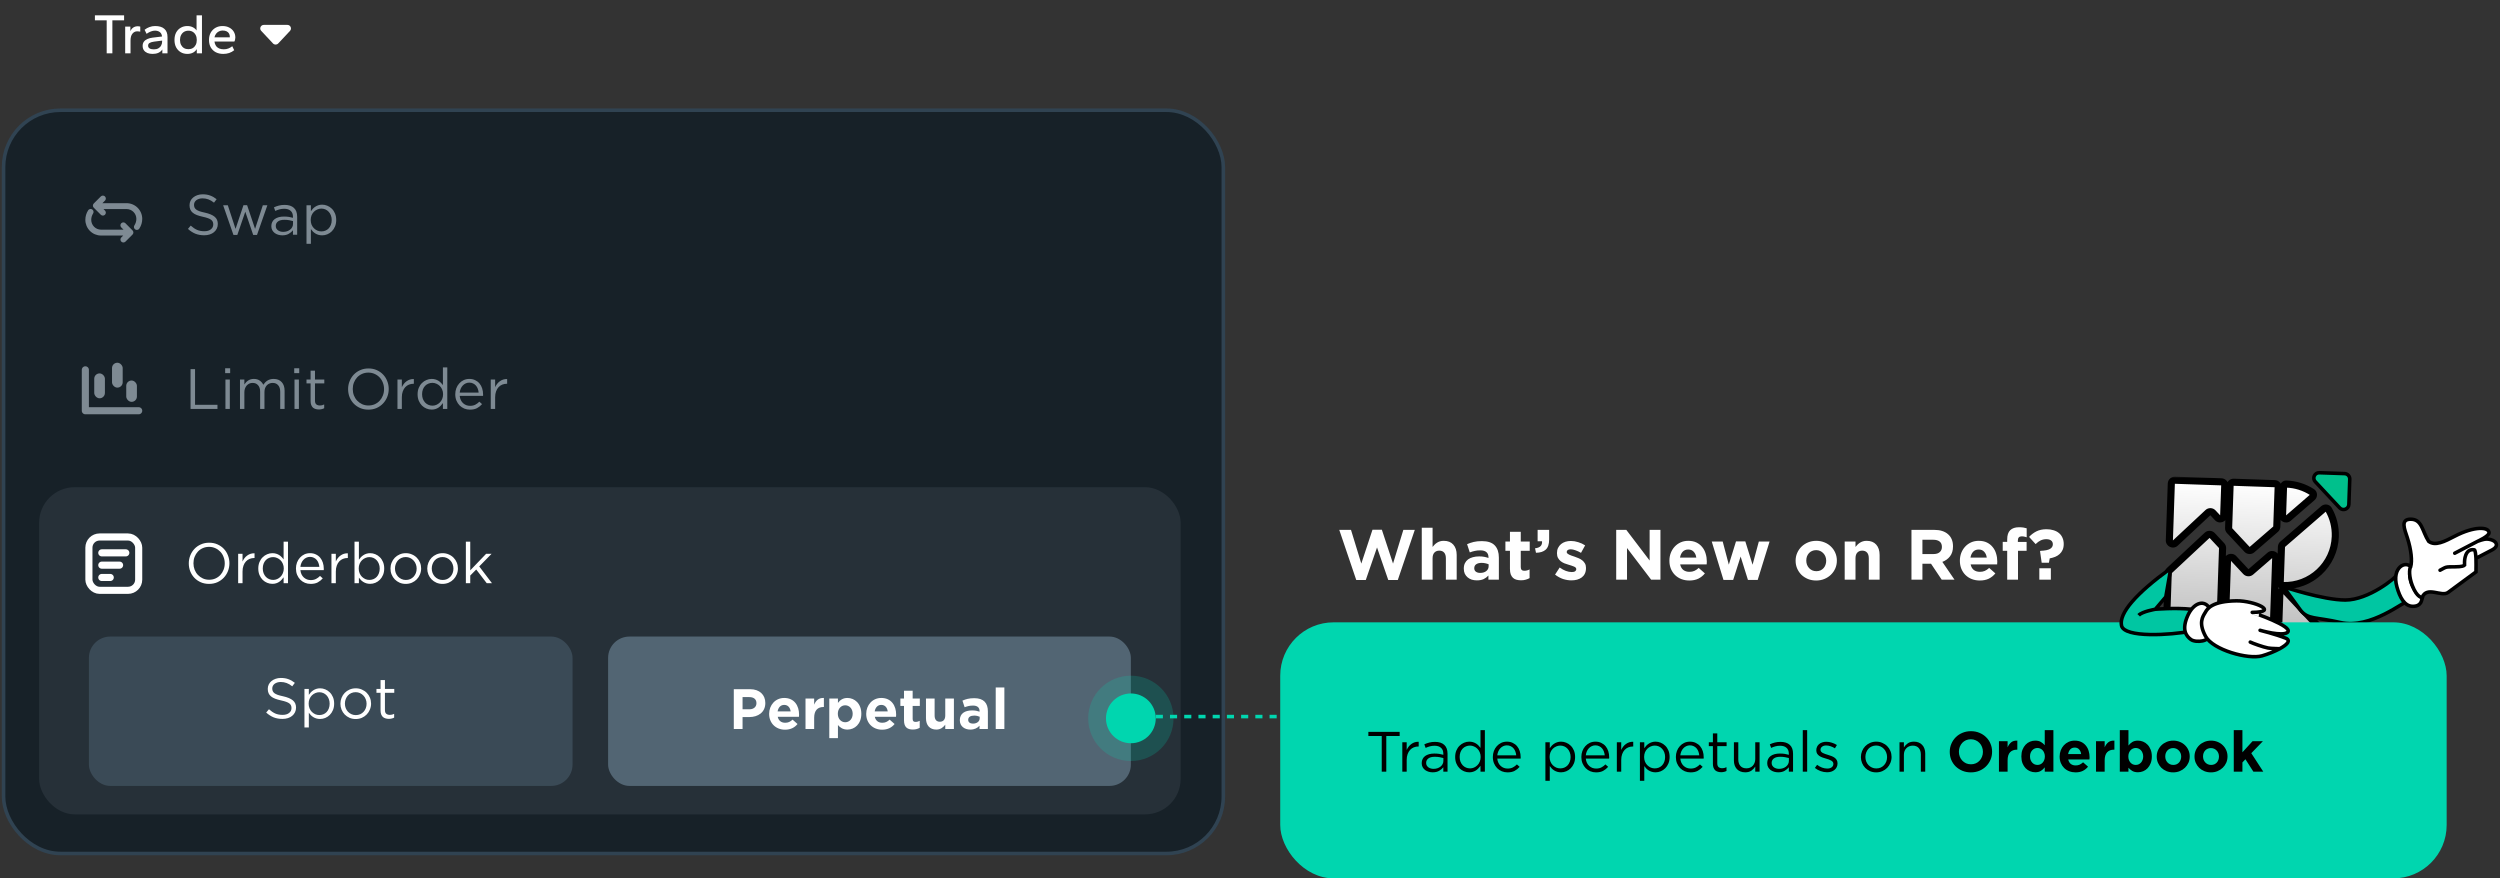 <svg
      
      width="703"
      height="247"
      viewBox="0 0 703 247"
      fill="none"
      xmlns="http://www.w3.org/2000/svg"
    >
      <rect x="0" y="0" width="703" height="247" fill="#333333" stroke="none"/>
      <path
        d="M78.229 12.223C77.834 12.644 77.166 12.644 76.771 12.223L73.451 8.684C72.852 8.046 73.305 7 74.18 7H80.82C81.695 7 82.148 8.046 81.549 8.684L78.229 12.223Z"
        fill="white"
      />
      <path
        d="M30 15V5.72H26.688V4.312H34.896V5.72H31.6V15H30ZM35.2 15V7.48H36.656V8.792C36.848 8.323 37.125 7.971 37.488 7.736C37.861 7.501 38.277 7.384 38.736 7.384C38.885 7.384 39.019 7.395 39.136 7.416C39.264 7.427 39.365 7.448 39.44 7.48V8.904C39.291 8.872 39.141 8.851 38.992 8.84C38.853 8.819 38.715 8.808 38.576 8.808C38.043 8.808 37.595 9.032 37.232 9.48C36.88 9.917 36.704 10.547 36.704 11.368V15H35.2ZM42.912 15.16C42.358 15.16 41.867 15.075 41.44 14.904C41.024 14.723 40.699 14.467 40.464 14.136C40.23 13.795 40.112 13.384 40.112 12.904C40.112 12.424 40.23 12.029 40.464 11.72C40.699 11.4 41.029 11.149 41.456 10.968C41.883 10.776 42.368 10.648 42.912 10.584L45.568 10.264C45.504 9.699 45.291 9.283 44.928 9.016C44.566 8.749 44.117 8.616 43.584 8.616C43.221 8.616 42.843 8.691 42.448 8.84C42.064 8.979 41.654 9.203 41.216 9.512L40.656 8.376C41.072 8.045 41.531 7.789 42.032 7.608C42.544 7.416 43.072 7.32 43.616 7.32C44.758 7.32 45.621 7.581 46.208 8.104C46.806 8.616 47.104 9.389 47.104 10.424V15H45.648V13.912C45.371 14.328 44.998 14.643 44.528 14.856C44.069 15.059 43.531 15.16 42.912 15.16ZM43.264 13.88C43.766 13.88 44.187 13.784 44.528 13.592C44.88 13.389 45.142 13.123 45.312 12.792C45.493 12.461 45.584 12.115 45.584 11.752V11.416L43.344 11.704C42.789 11.779 42.368 11.901 42.08 12.072C41.792 12.232 41.648 12.493 41.648 12.856C41.648 13.187 41.792 13.443 42.08 13.624C42.368 13.795 42.763 13.88 43.264 13.88ZM52.665 15.16C51.983 15.16 51.369 15 50.825 14.68C50.281 14.36 49.849 13.907 49.529 13.32C49.22 12.733 49.065 12.04 49.065 11.24C49.065 10.429 49.22 9.731 49.529 9.144C49.849 8.557 50.281 8.109 50.825 7.8C51.369 7.48 51.983 7.32 52.665 7.32C53.263 7.32 53.785 7.437 54.233 7.672C54.681 7.896 55.028 8.195 55.273 8.568V4.312H56.793V15H55.337V13.8C55.103 14.205 54.756 14.536 54.297 14.792C53.839 15.037 53.295 15.16 52.665 15.16ZM52.985 13.832C53.444 13.832 53.849 13.731 54.201 13.528C54.553 13.315 54.831 13.016 55.033 12.632C55.236 12.237 55.337 11.773 55.337 11.24C55.337 10.707 55.236 10.248 55.033 9.864C54.831 9.469 54.553 9.165 54.201 8.952C53.849 8.739 53.444 8.632 52.985 8.632C52.527 8.632 52.116 8.739 51.753 8.952C51.401 9.165 51.124 9.469 50.921 9.864C50.719 10.248 50.617 10.707 50.617 11.24C50.617 11.773 50.719 12.237 50.921 12.632C51.124 13.016 51.401 13.315 51.753 13.528C52.105 13.731 52.516 13.832 52.985 13.832ZM62.768 15.16C62.011 15.16 61.328 15.011 60.72 14.712C60.123 14.403 59.648 13.96 59.296 13.384C58.944 12.797 58.768 12.083 58.768 11.24C58.768 10.44 58.934 9.747 59.264 9.16C59.606 8.573 60.059 8.12 60.624 7.8C61.2 7.48 61.84 7.32 62.544 7.32C63.291 7.32 63.931 7.464 64.464 7.752C65.008 8.029 65.43 8.413 65.728 8.904C66.027 9.395 66.176 9.949 66.176 10.568C66.176 10.749 66.15 10.947 66.096 11.16C66.054 11.373 65.99 11.544 65.904 11.672H60.304C60.358 12.141 60.496 12.541 60.72 12.872C60.944 13.203 61.243 13.453 61.616 13.624C61.99 13.784 62.422 13.864 62.912 13.864C63.403 13.864 63.835 13.789 64.208 13.64C64.592 13.491 64.96 13.277 65.312 13L65.856 14.12C65.44 14.461 64.971 14.723 64.448 14.904C63.936 15.075 63.376 15.16 62.768 15.16ZM60.304 10.504H64.608C64.619 10.483 64.624 10.461 64.624 10.44C64.624 10.408 64.624 10.376 64.624 10.344C64.624 9.992 64.55 9.688 64.4 9.432C64.251 9.165 64.027 8.957 63.728 8.808C63.43 8.659 63.051 8.584 62.592 8.584C62.23 8.584 61.888 8.664 61.568 8.824C61.259 8.973 60.992 9.192 60.768 9.48C60.555 9.757 60.4 10.099 60.304 10.504Z"
        fill="white"
      />
      <rect
        x="1"
        y="31"
        width="343"
        height="209"
        rx="16"
        fill="#172128"
        stroke="#304352"
      />
      <rect
        x="11"
        y="137"
        width="321"
        height="92"
        rx="10"
        fill="#7E8A93"
        fill-opacity="0.15"
      />
      <rect
        opacity="0.5"
        x="25"
        y="179"
        width="136"
        height="42"
        rx="6"
        fill="#4F6574"
      />
      <rect
        opacity="0.5"
        x="171"
        y="179"
        width="147"
        height="42"
        rx="6"
        fill="#7E9BAF"
      />
      <path
        d="M54.56 57.6C54.56 57.867 54.603 58.107 54.688 58.32C54.773 58.533 54.928 58.731 55.152 58.912C55.376 59.083 55.685 59.243 56.08 59.392C56.475 59.531 56.981 59.664 57.6 59.792C58.848 60.069 59.765 60.453 60.352 60.944C60.949 61.435 61.248 62.112 61.248 62.976C61.248 63.456 61.152 63.893 60.96 64.288C60.768 64.683 60.501 65.019 60.16 65.296C59.829 65.573 59.429 65.787 58.96 65.936C58.491 66.085 57.979 66.16 57.424 66.16C56.528 66.16 55.707 66.016 54.96 65.728C54.224 65.429 53.52 64.976 52.848 64.368L53.632 63.44C54.219 63.973 54.811 64.373 55.408 64.64C56.005 64.896 56.693 65.024 57.472 65.024C58.229 65.024 58.832 64.848 59.28 64.496C59.739 64.144 59.968 63.68 59.968 63.104C59.968 62.837 59.925 62.603 59.84 62.4C59.755 62.187 59.605 61.995 59.392 61.824C59.179 61.653 58.88 61.499 58.496 61.36C58.123 61.221 57.643 61.088 57.056 60.96C56.416 60.821 55.856 60.661 55.376 60.48C54.907 60.299 54.517 60.08 54.208 59.824C53.899 59.568 53.669 59.269 53.52 58.928C53.371 58.587 53.296 58.181 53.296 57.712C53.296 57.264 53.387 56.853 53.568 56.48C53.749 56.107 54.005 55.787 54.336 55.52C54.667 55.243 55.056 55.029 55.504 54.88C55.952 54.72 56.443 54.64 56.976 54.64C57.797 54.64 58.512 54.757 59.12 54.992C59.739 55.216 60.336 55.557 60.912 56.016L60.176 56.992C59.653 56.565 59.125 56.256 58.592 56.064C58.069 55.872 57.52 55.776 56.944 55.776C56.581 55.776 56.251 55.824 55.952 55.92C55.664 56.016 55.413 56.144 55.2 56.304C54.997 56.464 54.837 56.656 54.72 56.88C54.613 57.104 54.56 57.344 54.56 57.6ZM69.486 57.696L71.726 64.368L73.902 57.728H75.182L72.27 66.064H71.198L68.974 59.536L66.734 66.064H65.646L62.75 57.728H64.062L66.238 64.368L68.462 57.696H69.486ZM79.915 58.704C79.424 58.704 78.976 58.763 78.571 58.88C78.176 58.987 77.787 59.131 77.403 59.312L77.035 58.304C77.493 58.091 77.957 57.925 78.427 57.808C78.896 57.68 79.435 57.616 80.043 57.616C81.174 57.616 82.043 57.899 82.651 58.464C83.259 59.019 83.563 59.845 83.563 60.944V66H82.379V64.752C82.091 65.125 81.701 65.456 81.211 65.744C80.731 66.032 80.123 66.176 79.387 66.176C79.003 66.176 78.624 66.123 78.251 66.016C77.888 65.909 77.558 65.749 77.259 65.536C76.971 65.312 76.736 65.04 76.555 64.72C76.384 64.4 76.299 64.021 76.299 63.584C76.299 63.147 76.384 62.763 76.555 62.432C76.725 62.091 76.966 61.808 77.275 61.584C77.595 61.36 77.968 61.189 78.395 61.072C78.832 60.955 79.312 60.896 79.835 60.896C80.368 60.896 80.832 60.928 81.227 60.992C81.621 61.056 82.005 61.141 82.379 61.248V60.96C82.379 60.213 82.16 59.653 81.723 59.28C81.296 58.896 80.694 58.704 79.915 58.704ZM79.963 61.808C79.184 61.808 78.587 61.963 78.171 62.272C77.755 62.581 77.547 63.003 77.547 63.536C77.547 63.803 77.6 64.037 77.707 64.24C77.824 64.443 77.979 64.619 78.171 64.768C78.363 64.907 78.582 65.013 78.827 65.088C79.083 65.163 79.35 65.2 79.627 65.2C80.011 65.2 80.368 65.147 80.699 65.04C81.04 64.923 81.334 64.768 81.579 64.576C81.835 64.373 82.032 64.139 82.171 63.872C82.32 63.595 82.395 63.291 82.395 62.96V62.16C82.085 62.075 81.728 61.995 81.323 61.92C80.928 61.845 80.475 61.808 79.963 61.808ZM94.54 61.856C94.54 62.539 94.428 63.147 94.204 63.68C93.981 64.213 93.682 64.667 93.308 65.04C92.946 65.403 92.525 65.685 92.044 65.888C91.575 66.08 91.09 66.176 90.588 66.176C90.204 66.176 89.853 66.128 89.532 66.032C89.213 65.936 88.924 65.808 88.668 65.648C88.412 65.488 88.178 65.301 87.965 65.088C87.762 64.875 87.581 64.651 87.421 64.416V68.56H86.189V57.728H87.421V59.392C87.591 59.147 87.778 58.912 87.981 58.688C88.194 58.464 88.428 58.272 88.684 58.112C88.941 57.941 89.223 57.808 89.532 57.712C89.853 57.605 90.204 57.552 90.588 57.552C91.079 57.552 91.559 57.648 92.028 57.84C92.508 58.032 92.935 58.315 93.308 58.688C93.682 59.051 93.981 59.499 94.204 60.032C94.428 60.565 94.54 61.173 94.54 61.856ZM93.276 61.872C93.276 61.381 93.197 60.939 93.037 60.544C92.887 60.149 92.679 59.813 92.412 59.536C92.146 59.248 91.837 59.029 91.484 58.88C91.132 58.731 90.759 58.656 90.365 58.656C89.981 58.656 89.607 58.736 89.245 58.896C88.892 59.045 88.573 59.259 88.284 59.536C88.007 59.813 87.783 60.149 87.612 60.544C87.453 60.939 87.373 61.376 87.373 61.856C87.373 62.336 87.453 62.779 87.612 63.184C87.783 63.579 88.007 63.915 88.284 64.192C88.573 64.469 88.892 64.688 89.245 64.848C89.607 64.997 89.981 65.072 90.365 65.072C90.759 65.072 91.132 65.003 91.484 64.864C91.847 64.715 92.156 64.507 92.412 64.24C92.679 63.963 92.887 63.627 93.037 63.232C93.197 62.827 93.276 62.373 93.276 61.872Z"
        fill="#7E8A93"
      />
      <path
        d="M53.584 115V103.8H54.848V113.832H61.152V115H53.584ZM64.722 104.92H63.314V103.56H64.722V104.92ZM64.626 115H63.394V106.728H64.626V115ZM74.045 108.2C74.195 107.976 74.36 107.763 74.541 107.56C74.733 107.357 74.947 107.181 75.181 107.032C75.416 106.883 75.677 106.765 75.965 106.68C76.264 106.595 76.595 106.552 76.957 106.552C77.917 106.552 78.669 106.851 79.213 107.448C79.757 108.035 80.029 108.845 80.029 109.88V115H78.797V110.168C78.797 109.368 78.605 108.755 78.221 108.328C77.848 107.891 77.325 107.672 76.653 107.672C76.344 107.672 76.051 107.731 75.773 107.848C75.496 107.955 75.251 108.12 75.037 108.344C74.835 108.557 74.669 108.824 74.541 109.144C74.424 109.464 74.365 109.827 74.365 110.232V115H73.149V110.136C73.149 109.357 72.957 108.755 72.573 108.328C72.2 107.891 71.683 107.672 71.021 107.672C70.691 107.672 70.387 107.736 70.109 107.864C69.832 107.992 69.587 108.173 69.373 108.408C69.171 108.643 69.011 108.92 68.893 109.24C68.776 109.549 68.717 109.896 68.717 110.28V115H67.485V106.728H68.717V108.12C68.856 107.917 69.005 107.72 69.165 107.528C69.336 107.336 69.528 107.171 69.741 107.032C69.955 106.883 70.195 106.765 70.461 106.68C70.728 106.595 71.037 106.552 71.389 106.552C72.061 106.552 72.616 106.712 73.053 107.032C73.491 107.341 73.821 107.731 74.045 108.2ZM84.144 104.92H82.736V103.56H84.144V104.92ZM84.048 115H82.816V106.728H84.048V115ZM88.571 107.816V112.648C88.571 113.16 88.699 113.517 88.955 113.72C89.211 113.923 89.547 114.024 89.963 114.024C90.177 114.024 90.374 114.003 90.555 113.96C90.747 113.917 90.95 113.843 91.163 113.736V114.792C90.95 114.909 90.721 114.995 90.475 115.048C90.241 115.112 89.974 115.144 89.675 115.144C89.345 115.144 89.035 115.101 88.747 115.016C88.459 114.931 88.209 114.797 87.995 114.616C87.793 114.424 87.633 114.179 87.515 113.88C87.398 113.581 87.339 113.224 87.339 112.808V107.816H86.187V106.728H87.339V104.232H88.571V106.728H91.195V107.816H88.571ZM109.309 109.384C109.309 110.163 109.17 110.904 108.893 111.608C108.616 112.301 108.226 112.915 107.725 113.448C107.224 113.981 106.621 114.408 105.917 114.728C105.213 115.037 104.434 115.192 103.581 115.192C102.728 115.192 101.949 115.037 101.245 114.728C100.552 114.419 99.954 114.003 99.453 113.48C98.951 112.947 98.562 112.333 98.285 111.64C98.018 110.936 97.885 110.195 97.885 109.416C97.885 108.637 98.023 107.901 98.301 107.208C98.578 106.504 98.968 105.885 99.469 105.352C99.97 104.819 100.573 104.397 101.277 104.088C101.981 103.768 102.76 103.608 103.613 103.608C104.466 103.608 105.24 103.763 105.933 104.072C106.637 104.381 107.24 104.803 107.741 105.336C108.242 105.859 108.626 106.472 108.893 107.176C109.17 107.869 109.309 108.605 109.309 109.384ZM107.997 109.416C107.997 108.776 107.885 108.173 107.661 107.608C107.448 107.043 107.144 106.552 106.749 106.136C106.354 105.72 105.885 105.389 105.341 105.144C104.808 104.899 104.221 104.776 103.581 104.776C102.941 104.776 102.349 104.899 101.805 105.144C101.272 105.379 100.813 105.704 100.429 106.12C100.045 106.536 99.741 107.027 99.517 107.592C99.303 108.147 99.197 108.744 99.197 109.384C99.197 110.024 99.303 110.627 99.517 111.192C99.741 111.757 100.05 112.248 100.445 112.664C100.84 113.08 101.304 113.411 101.837 113.656C102.381 113.901 102.973 114.024 103.613 114.024C104.253 114.024 104.84 113.907 105.373 113.672C105.917 113.427 106.381 113.096 106.765 112.68C107.149 112.264 107.448 111.779 107.661 111.224C107.885 110.659 107.997 110.056 107.997 109.416ZM112.999 111.704V115H111.767V106.728H112.999V108.888C113.148 108.547 113.335 108.232 113.559 107.944C113.783 107.656 114.039 107.411 114.327 107.208C114.615 106.995 114.929 106.835 115.271 106.728C115.612 106.621 115.98 106.573 116.375 106.584V107.912H116.279C115.831 107.912 115.404 107.992 114.999 108.152C114.604 108.312 114.257 108.552 113.959 108.872C113.66 109.192 113.425 109.592 113.255 110.072C113.084 110.541 112.999 111.085 112.999 111.704ZM125.779 115H124.547V113.336C124.377 113.581 124.185 113.816 123.971 114.04C123.769 114.264 123.539 114.461 123.283 114.632C123.027 114.803 122.739 114.936 122.419 115.032C122.11 115.128 121.763 115.176 121.379 115.176C120.878 115.176 120.393 115.08 119.923 114.888C119.454 114.696 119.033 114.419 118.659 114.056C118.286 113.683 117.987 113.229 117.763 112.696C117.539 112.163 117.427 111.555 117.427 110.872C117.427 110.189 117.539 109.581 117.763 109.048C117.987 108.515 118.286 108.067 118.659 107.704C119.033 107.331 119.454 107.048 119.923 106.856C120.393 106.653 120.878 106.552 121.379 106.552C121.763 106.552 122.115 106.6 122.435 106.696C122.755 106.792 123.043 106.92 123.299 107.08C123.555 107.24 123.785 107.427 123.987 107.64C124.201 107.853 124.387 108.077 124.547 108.312V103.32H125.779V115ZM124.595 110.856C124.595 110.376 124.51 109.939 124.339 109.544C124.179 109.149 123.955 108.813 123.667 108.536C123.39 108.259 123.07 108.045 122.707 107.896C122.355 107.736 121.987 107.656 121.603 107.656C121.198 107.656 120.819 107.731 120.467 107.88C120.115 108.019 119.806 108.227 119.539 108.504C119.283 108.771 119.075 109.107 118.915 109.512C118.766 109.907 118.691 110.355 118.691 110.856C118.691 111.347 118.766 111.789 118.915 112.184C119.075 112.579 119.289 112.92 119.555 113.208C119.822 113.485 120.131 113.699 120.483 113.848C120.835 113.997 121.209 114.072 121.603 114.072C121.987 114.072 122.355 113.997 122.707 113.848C123.07 113.688 123.39 113.469 123.667 113.192C123.955 112.915 124.179 112.579 124.339 112.184C124.51 111.779 124.595 111.336 124.595 110.856ZM129.268 111.32C129.311 111.768 129.418 112.168 129.588 112.52C129.759 112.861 129.978 113.155 130.244 113.4C130.511 113.635 130.81 113.816 131.14 113.944C131.471 114.061 131.818 114.12 132.18 114.12C132.756 114.12 133.247 114.013 133.652 113.8C134.068 113.587 134.447 113.304 134.788 112.952L135.556 113.64C135.14 114.109 134.666 114.488 134.132 114.776C133.599 115.053 132.938 115.192 132.148 115.192C131.583 115.192 131.05 115.091 130.548 114.888C130.047 114.675 129.61 114.381 129.236 114.008C128.863 113.624 128.564 113.165 128.34 112.632C128.127 112.099 128.02 111.512 128.02 110.872C128.02 110.275 128.116 109.715 128.308 109.192C128.511 108.659 128.788 108.2 129.14 107.816C129.492 107.421 129.908 107.112 130.388 106.888C130.879 106.664 131.412 106.552 131.988 106.552C132.596 106.552 133.14 106.669 133.62 106.904C134.1 107.128 134.506 107.437 134.836 107.832C135.167 108.227 135.418 108.691 135.588 109.224C135.759 109.757 135.844 110.328 135.844 110.936C135.844 110.989 135.844 111.048 135.844 111.112C135.844 111.176 135.839 111.245 135.828 111.32H129.268ZM129.268 110.408H134.596C134.564 110.035 134.484 109.677 134.356 109.336C134.239 108.995 134.068 108.696 133.844 108.44C133.631 108.184 133.364 107.981 133.044 107.832C132.735 107.672 132.372 107.592 131.956 107.592C131.594 107.592 131.258 107.667 130.948 107.816C130.639 107.955 130.367 108.152 130.132 108.408C129.898 108.653 129.706 108.947 129.556 109.288C129.407 109.629 129.311 110.003 129.268 110.408ZM139.233 111.704V115H138.001V106.728H139.233V108.888C139.382 108.547 139.569 108.232 139.793 107.944C140.017 107.656 140.273 107.411 140.561 107.208C140.849 106.995 141.164 106.835 141.505 106.728C141.846 106.621 142.214 106.573 142.609 106.584V107.912H142.513C142.065 107.912 141.638 107.992 141.233 108.152C140.838 108.312 140.492 108.552 140.193 108.872C139.894 109.192 139.66 109.592 139.489 110.072C139.318 110.541 139.233 111.085 139.233 111.704Z"
        fill="#7E8A93"
      />
      <path
        d="M64.512 158.384C64.512 159.163 64.373 159.904 64.096 160.608C63.819 161.301 63.429 161.915 62.928 162.448C62.427 162.981 61.824 163.408 61.12 163.728C60.416 164.037 59.637 164.192 58.784 164.192C57.931 164.192 57.152 164.037 56.448 163.728C55.755 163.419 55.157 163.003 54.656 162.48C54.155 161.947 53.765 161.333 53.488 160.64C53.221 159.936 53.088 159.195 53.088 158.416C53.088 157.637 53.227 156.901 53.504 156.208C53.781 155.504 54.171 154.885 54.672 154.352C55.173 153.819 55.776 153.397 56.48 153.088C57.184 152.768 57.963 152.608 58.816 152.608C59.669 152.608 60.443 152.763 61.136 153.072C61.84 153.381 62.443 153.803 62.944 154.336C63.445 154.859 63.829 155.472 64.096 156.176C64.373 156.869 64.512 157.605 64.512 158.384ZM63.2 158.416C63.2 157.776 63.088 157.173 62.864 156.608C62.651 156.043 62.347 155.552 61.952 155.136C61.557 154.72 61.088 154.389 60.544 154.144C60.011 153.899 59.424 153.776 58.784 153.776C58.144 153.776 57.552 153.899 57.008 154.144C56.475 154.379 56.016 154.704 55.632 155.12C55.248 155.536 54.944 156.027 54.72 156.592C54.507 157.147 54.4 157.744 54.4 158.384C54.4 159.024 54.507 159.627 54.72 160.192C54.944 160.757 55.253 161.248 55.648 161.664C56.043 162.08 56.507 162.411 57.04 162.656C57.584 162.901 58.176 163.024 58.816 163.024C59.456 163.024 60.043 162.907 60.576 162.672C61.12 162.427 61.584 162.096 61.968 161.68C62.352 161.264 62.651 160.779 62.864 160.224C63.088 159.659 63.2 159.056 63.2 158.416ZM68.202 160.704V164H66.97V155.728H68.202V157.888C68.351 157.547 68.538 157.232 68.762 156.944C68.986 156.656 69.242 156.411 69.53 156.208C69.818 155.995 70.132 155.835 70.474 155.728C70.815 155.621 71.183 155.573 71.578 155.584V156.912H71.482C71.034 156.912 70.607 156.992 70.202 157.152C69.807 157.312 69.46 157.552 69.162 157.872C68.863 158.192 68.628 158.592 68.458 159.072C68.287 159.541 68.202 160.085 68.202 160.704ZM80.982 164H79.75V162.336C79.58 162.581 79.388 162.816 79.174 163.04C78.972 163.264 78.742 163.461 78.486 163.632C78.23 163.803 77.942 163.936 77.622 164.032C77.313 164.128 76.966 164.176 76.582 164.176C76.081 164.176 75.596 164.08 75.126 163.888C74.657 163.696 74.236 163.419 73.862 163.056C73.489 162.683 73.19 162.229 72.966 161.696C72.742 161.163 72.63 160.555 72.63 159.872C72.63 159.189 72.742 158.581 72.966 158.048C73.19 157.515 73.489 157.067 73.862 156.704C74.236 156.331 74.657 156.048 75.126 155.856C75.596 155.653 76.081 155.552 76.582 155.552C76.966 155.552 77.318 155.6 77.638 155.696C77.958 155.792 78.246 155.92 78.502 156.08C78.758 156.24 78.988 156.427 79.19 156.64C79.404 156.853 79.59 157.077 79.75 157.312V152.32H80.982V164ZM79.798 159.856C79.798 159.376 79.713 158.939 79.542 158.544C79.382 158.149 79.158 157.813 78.87 157.536C78.593 157.259 78.273 157.045 77.91 156.896C77.558 156.736 77.19 156.656 76.806 156.656C76.401 156.656 76.022 156.731 75.67 156.88C75.318 157.019 75.009 157.227 74.742 157.504C74.486 157.771 74.278 158.107 74.118 158.512C73.969 158.907 73.894 159.355 73.894 159.856C73.894 160.347 73.969 160.789 74.118 161.184C74.278 161.579 74.492 161.92 74.758 162.208C75.025 162.485 75.334 162.699 75.686 162.848C76.038 162.997 76.412 163.072 76.806 163.072C77.19 163.072 77.558 162.997 77.91 162.848C78.273 162.688 78.593 162.469 78.87 162.192C79.158 161.915 79.382 161.579 79.542 161.184C79.713 160.779 79.798 160.336 79.798 159.856ZM84.471 160.32C84.514 160.768 84.621 161.168 84.791 161.52C84.962 161.861 85.181 162.155 85.447 162.4C85.714 162.635 86.013 162.816 86.343 162.944C86.674 163.061 87.021 163.12 87.383 163.12C87.959 163.12 88.45 163.013 88.855 162.8C89.271 162.587 89.65 162.304 89.991 161.952L90.759 162.64C90.343 163.109 89.869 163.488 89.335 163.776C88.802 164.053 88.141 164.192 87.351 164.192C86.786 164.192 86.253 164.091 85.751 163.888C85.25 163.675 84.813 163.381 84.439 163.008C84.066 162.624 83.767 162.165 83.543 161.632C83.33 161.099 83.223 160.512 83.223 159.872C83.223 159.275 83.319 158.715 83.511 158.192C83.714 157.659 83.991 157.2 84.343 156.816C84.695 156.421 85.111 156.112 85.591 155.888C86.082 155.664 86.615 155.552 87.191 155.552C87.799 155.552 88.343 155.669 88.823 155.904C89.303 156.128 89.709 156.437 90.039 156.832C90.37 157.227 90.621 157.691 90.791 158.224C90.962 158.757 91.047 159.328 91.047 159.936C91.047 159.989 91.047 160.048 91.047 160.112C91.047 160.176 91.042 160.245 91.031 160.32H84.471ZM84.471 159.408H89.799C89.767 159.035 89.687 158.677 89.559 158.336C89.442 157.995 89.271 157.696 89.047 157.44C88.834 157.184 88.567 156.981 88.247 156.832C87.938 156.672 87.575 156.592 87.159 156.592C86.797 156.592 86.461 156.667 86.151 156.816C85.842 156.955 85.57 157.152 85.335 157.408C85.101 157.653 84.909 157.947 84.759 158.288C84.61 158.629 84.514 159.003 84.471 159.408ZM94.436 160.704V164H93.204V155.728H94.436V157.888C94.585 157.547 94.772 157.232 94.996 156.944C95.22 156.656 95.476 156.411 95.764 156.208C96.052 155.995 96.367 155.835 96.708 155.728C97.049 155.621 97.418 155.573 97.812 155.584V156.912H97.716C97.268 156.912 96.841 156.992 96.436 157.152C96.041 157.312 95.695 157.552 95.396 157.872C95.097 158.192 94.863 158.592 94.692 159.072C94.522 159.541 94.436 160.085 94.436 160.704ZM108.041 159.856C108.041 160.539 107.929 161.147 107.705 161.68C107.481 162.213 107.182 162.667 106.809 163.04C106.446 163.403 106.025 163.685 105.545 163.888C105.075 164.08 104.59 164.176 104.089 164.176C103.705 164.176 103.353 164.128 103.033 164.032C102.713 163.936 102.425 163.808 102.169 163.648C101.913 163.488 101.678 163.301 101.465 163.088C101.262 162.875 101.081 162.651 100.921 162.416V164H99.689V152.32H100.921V157.392C101.091 157.147 101.278 156.912 101.481 156.688C101.694 156.464 101.929 156.272 102.185 156.112C102.441 155.941 102.723 155.808 103.033 155.712C103.353 155.605 103.705 155.552 104.089 155.552C104.579 155.552 105.059 155.648 105.529 155.84C106.009 156.032 106.435 156.315 106.809 156.688C107.182 157.051 107.481 157.499 107.705 158.032C107.929 158.565 108.041 159.173 108.041 159.856ZM106.777 159.872C106.777 159.381 106.697 158.939 106.536 158.544C106.387 158.149 106.179 157.813 105.913 157.536C105.646 157.248 105.337 157.029 104.985 156.88C104.633 156.731 104.259 156.656 103.865 156.656C103.481 156.656 103.107 156.736 102.745 156.896C102.393 157.045 102.073 157.259 101.785 157.536C101.507 157.813 101.283 158.149 101.113 158.544C100.953 158.939 100.873 159.376 100.873 159.856C100.873 160.336 100.953 160.779 101.113 161.184C101.283 161.579 101.507 161.915 101.785 162.192C102.073 162.469 102.393 162.688 102.745 162.848C103.107 162.997 103.481 163.072 103.865 163.072C104.259 163.072 104.633 163.003 104.985 162.864C105.347 162.715 105.657 162.507 105.913 162.24C106.179 161.963 106.387 161.627 106.536 161.232C106.697 160.827 106.777 160.373 106.777 159.872ZM118.426 159.856C118.426 160.443 118.314 161.003 118.09 161.536C117.876 162.059 117.578 162.517 117.194 162.912C116.81 163.307 116.351 163.621 115.818 163.856C115.284 164.08 114.708 164.192 114.09 164.192C113.471 164.192 112.9 164.08 112.378 163.856C111.855 163.621 111.402 163.312 111.018 162.928C110.634 162.533 110.335 162.075 110.122 161.552C109.908 161.029 109.802 160.475 109.802 159.888C109.802 159.301 109.908 158.747 110.122 158.224C110.335 157.691 110.634 157.227 111.018 156.832C111.402 156.437 111.855 156.128 112.378 155.904C112.911 155.669 113.492 155.552 114.122 155.552C114.74 155.552 115.311 155.669 115.834 155.904C116.367 156.128 116.826 156.437 117.21 156.832C117.594 157.216 117.892 157.669 118.106 158.192C118.319 158.715 118.426 159.269 118.426 159.856ZM117.161 159.888C117.161 159.44 117.082 159.019 116.922 158.624C116.772 158.229 116.559 157.888 116.282 157.6C116.004 157.301 115.679 157.067 115.306 156.896C114.932 156.725 114.527 156.64 114.09 156.64C113.642 156.64 113.231 156.725 112.858 156.896C112.484 157.056 112.164 157.285 111.898 157.584C111.642 157.872 111.439 158.213 111.289 158.608C111.14 158.992 111.066 159.408 111.066 159.856C111.066 160.304 111.14 160.725 111.289 161.12C111.45 161.515 111.663 161.856 111.93 162.144C112.207 162.432 112.532 162.661 112.906 162.832C113.279 163.003 113.684 163.088 114.122 163.088C114.57 163.088 114.98 163.008 115.354 162.848C115.727 162.677 116.047 162.448 116.314 162.16C116.58 161.872 116.788 161.536 116.938 161.152C117.087 160.757 117.161 160.336 117.161 159.888ZM128.769 159.856C128.769 160.443 128.657 161.003 128.433 161.536C128.22 162.059 127.921 162.517 127.537 162.912C127.153 163.307 126.695 163.621 126.161 163.856C125.628 164.08 125.052 164.192 124.433 164.192C123.815 164.192 123.244 164.08 122.721 163.856C122.199 163.621 121.745 163.312 121.361 162.928C120.977 162.533 120.679 162.075 120.465 161.552C120.252 161.029 120.145 160.475 120.145 159.888C120.145 159.301 120.252 158.747 120.465 158.224C120.679 157.691 120.977 157.227 121.361 156.832C121.745 156.437 122.199 156.128 122.721 155.904C123.255 155.669 123.836 155.552 124.465 155.552C125.084 155.552 125.655 155.669 126.177 155.904C126.711 156.128 127.169 156.437 127.553 156.832C127.937 157.216 128.236 157.669 128.449 158.192C128.663 158.715 128.769 159.269 128.769 159.856ZM127.505 159.888C127.505 159.44 127.425 159.019 127.265 158.624C127.116 158.229 126.903 157.888 126.625 157.6C126.348 157.301 126.023 157.067 125.649 156.896C125.276 156.725 124.871 156.64 124.433 156.64C123.985 156.64 123.575 156.725 123.201 156.896C122.828 157.056 122.508 157.285 122.241 157.584C121.985 157.872 121.783 158.213 121.633 158.608C121.484 158.992 121.409 159.408 121.409 159.856C121.409 160.304 121.484 160.725 121.633 161.12C121.793 161.515 122.007 161.856 122.273 162.144C122.551 162.432 122.876 162.661 123.249 162.832C123.623 163.003 124.028 163.088 124.465 163.088C124.913 163.088 125.324 163.008 125.697 162.848C126.071 162.677 126.391 162.448 126.657 162.16C126.924 161.872 127.132 161.536 127.281 161.152C127.431 160.757 127.505 160.336 127.505 159.888ZM134.761 159.28L138.345 164H136.873L133.913 160.144L132.233 161.84V164H131.001V152.32H132.233V160.384L136.697 155.728H138.233L134.761 159.28Z"
        fill="white"
      />
      <path
        d="M215.208 197.704C215.208 200.296 213.192 201.64 210.68 201.64H208.808V205H206.344V193.8H210.92C213.592 193.8 215.208 195.384 215.208 197.672V197.704ZM212.712 197.752V197.72C212.712 196.616 211.944 196.024 210.712 196.024H208.808V199.448H210.76C211.992 199.448 212.712 198.712 212.712 197.752ZM224.697 200.952C224.697 201.192 224.681 201.336 224.665 201.56H218.697C218.937 202.664 219.705 203.24 220.793 203.24C221.609 203.24 222.201 202.984 222.873 202.36L224.265 203.592C223.465 204.584 222.313 205.192 220.761 205.192C218.185 205.192 216.281 203.384 216.281 200.76V200.728C216.281 198.28 218.025 196.264 220.521 196.264C223.385 196.264 224.697 198.488 224.697 200.92V200.952ZM222.329 200.04C222.185 198.952 221.545 198.216 220.521 198.216C219.513 198.216 218.857 198.936 218.665 200.04H222.329ZM231.678 198.808H231.55C229.934 198.808 228.942 199.784 228.942 201.832V205H226.51V196.424H228.942V198.152C229.438 196.968 230.238 196.2 231.678 196.264V198.808ZM242.205 200.728C242.205 203.592 240.333 205.16 238.301 205.16C237.005 205.16 236.205 204.568 235.629 203.88V207.56H233.197V196.424H235.629V197.656C236.221 196.856 237.037 196.264 238.301 196.264C240.301 196.264 242.205 197.832 242.205 200.696V200.728ZM239.773 200.728V200.696C239.773 199.272 238.813 198.328 237.677 198.328C236.541 198.328 235.597 199.272 235.597 200.696V200.728C235.597 202.152 236.541 203.096 237.677 203.096C238.813 203.096 239.773 202.168 239.773 200.728ZM251.994 200.952C251.994 201.192 251.978 201.336 251.962 201.56H245.994C246.234 202.664 247.002 203.24 248.09 203.24C248.906 203.24 249.498 202.984 250.17 202.36L251.562 203.592C250.762 204.584 249.61 205.192 248.058 205.192C245.482 205.192 243.578 203.384 243.578 200.76V200.728C243.578 198.28 245.322 196.264 247.818 196.264C250.682 196.264 251.994 198.488 251.994 200.92V200.952ZM249.626 200.04C249.482 198.952 248.842 198.216 247.818 198.216C246.81 198.216 246.154 198.936 245.962 200.04H249.626ZM258.623 204.648C258.111 204.952 257.519 205.144 256.703 205.144C255.215 205.144 254.207 204.552 254.207 202.568V198.504H253.183V196.424H254.207V194.232H256.639V196.424H258.655V198.504H256.639V202.168C256.639 202.728 256.879 203 257.423 203C257.871 203 258.271 202.888 258.623 202.696V204.648ZM268.239 205H265.807V203.784C265.247 204.504 264.527 205.16 263.295 205.16C261.455 205.16 260.383 203.944 260.383 201.976V196.424H262.815V201.208C262.815 202.36 263.359 202.952 264.287 202.952C265.215 202.952 265.807 202.36 265.807 201.208V196.424H268.239V205ZM277.792 205H275.44V204.072C274.848 204.728 274.032 205.16 272.848 205.16C271.232 205.16 269.904 204.232 269.904 202.536V202.504C269.904 200.632 271.328 199.768 273.36 199.768C274.224 199.768 274.848 199.912 275.456 200.12V199.976C275.456 198.968 274.832 198.408 273.616 198.408C272.688 198.408 272.032 198.584 271.248 198.872L270.64 197.016C271.584 196.6 272.512 196.328 273.968 196.328C276.624 196.328 277.792 197.704 277.792 200.024V205ZM275.488 201.976V201.544C275.072 201.352 274.528 201.224 273.936 201.224C272.896 201.224 272.256 201.64 272.256 202.408V202.44C272.256 203.096 272.8 203.48 273.584 203.48C274.72 203.48 275.488 202.856 275.488 201.976ZM282.429 205H279.997V193.32H282.429V205Z"
        fill="white"
      />
      <path
        d="M76.56 193.6C76.56 193.867 76.603 194.107 76.688 194.32C76.773 194.533 76.928 194.731 77.152 194.912C77.376 195.083 77.685 195.243 78.08 195.392C78.475 195.531 78.981 195.664 79.6 195.792C80.848 196.069 81.765 196.453 82.352 196.944C82.949 197.435 83.248 198.112 83.248 198.976C83.248 199.456 83.152 199.893 82.96 200.288C82.768 200.683 82.501 201.019 82.16 201.296C81.829 201.573 81.429 201.787 80.96 201.936C80.491 202.085 79.979 202.16 79.424 202.16C78.528 202.16 77.707 202.016 76.96 201.728C76.224 201.429 75.52 200.976 74.848 200.368L75.632 199.44C76.219 199.973 76.811 200.373 77.408 200.64C78.005 200.896 78.693 201.024 79.472 201.024C80.229 201.024 80.832 200.848 81.28 200.496C81.739 200.144 81.968 199.68 81.968 199.104C81.968 198.837 81.925 198.603 81.84 198.4C81.755 198.187 81.605 197.995 81.392 197.824C81.179 197.653 80.88 197.499 80.496 197.36C80.123 197.221 79.643 197.088 79.056 196.96C78.416 196.821 77.856 196.661 77.376 196.48C76.907 196.299 76.517 196.08 76.208 195.824C75.899 195.568 75.669 195.269 75.52 194.928C75.371 194.587 75.296 194.181 75.296 193.712C75.296 193.264 75.387 192.853 75.568 192.48C75.749 192.107 76.005 191.787 76.336 191.52C76.667 191.243 77.056 191.029 77.504 190.88C77.952 190.72 78.443 190.64 78.976 190.64C79.797 190.64 80.512 190.757 81.12 190.992C81.739 191.216 82.336 191.557 82.912 192.016L82.176 192.992C81.653 192.565 81.125 192.256 80.592 192.064C80.069 191.872 79.52 191.776 78.944 191.776C78.581 191.776 78.251 191.824 77.952 191.92C77.664 192.016 77.413 192.144 77.2 192.304C76.997 192.464 76.837 192.656 76.72 192.88C76.613 193.104 76.56 193.344 76.56 193.6ZM93.962 197.856C93.962 198.539 93.85 199.147 93.626 199.68C93.402 200.213 93.104 200.667 92.73 201.04C92.368 201.403 91.946 201.685 91.466 201.888C90.997 202.08 90.512 202.176 90.01 202.176C89.626 202.176 89.274 202.128 88.954 202.032C88.634 201.936 88.346 201.808 88.09 201.648C87.834 201.488 87.6 201.301 87.386 201.088C87.184 200.875 87.002 200.651 86.842 200.416V204.56H85.61V193.728H86.842V195.392C87.013 195.147 87.2 194.912 87.402 194.688C87.616 194.464 87.85 194.272 88.106 194.112C88.362 193.941 88.645 193.808 88.954 193.712C89.274 193.605 89.626 193.552 90.01 193.552C90.501 193.552 90.981 193.648 91.45 193.84C91.93 194.032 92.357 194.315 92.73 194.688C93.104 195.051 93.402 195.499 93.626 196.032C93.85 196.565 93.962 197.173 93.962 197.856ZM92.698 197.872C92.698 197.381 92.618 196.939 92.458 196.544C92.309 196.149 92.101 195.813 91.834 195.536C91.568 195.248 91.258 195.029 90.906 194.88C90.554 194.731 90.181 194.656 89.786 194.656C89.402 194.656 89.029 194.736 88.666 194.896C88.314 195.045 87.994 195.259 87.706 195.536C87.429 195.813 87.205 196.149 87.034 196.544C86.874 196.939 86.794 197.376 86.794 197.856C86.794 198.336 86.874 198.779 87.034 199.184C87.205 199.579 87.429 199.915 87.706 200.192C87.994 200.469 88.314 200.688 88.666 200.848C89.029 200.997 89.402 201.072 89.786 201.072C90.181 201.072 90.554 201.003 90.906 200.864C91.269 200.715 91.578 200.507 91.834 200.24C92.101 199.963 92.309 199.627 92.458 199.232C92.618 198.827 92.698 198.373 92.698 197.872ZM104.347 197.856C104.347 198.443 104.235 199.003 104.011 199.536C103.798 200.059 103.499 200.517 103.115 200.912C102.731 201.307 102.273 201.621 101.739 201.856C101.206 202.08 100.63 202.192 100.011 202.192C99.393 202.192 98.822 202.08 98.299 201.856C97.777 201.621 97.323 201.312 96.939 200.928C96.555 200.533 96.257 200.075 96.043 199.552C95.83 199.029 95.723 198.475 95.723 197.888C95.723 197.301 95.83 196.747 96.043 196.224C96.257 195.691 96.555 195.227 96.939 194.832C97.323 194.437 97.777 194.128 98.299 193.904C98.833 193.669 99.414 193.552 100.043 193.552C100.662 193.552 101.233 193.669 101.755 193.904C102.289 194.128 102.747 194.437 103.131 194.832C103.515 195.216 103.814 195.669 104.027 196.192C104.241 196.715 104.347 197.269 104.347 197.856ZM103.083 197.888C103.083 197.44 103.003 197.019 102.843 196.624C102.694 196.229 102.481 195.888 102.203 195.6C101.926 195.301 101.601 195.067 101.227 194.896C100.854 194.725 100.449 194.64 100.011 194.64C99.563 194.64 99.153 194.725 98.779 194.896C98.406 195.056 98.086 195.285 97.819 195.584C97.563 195.872 97.361 196.213 97.211 196.608C97.062 196.992 96.987 197.408 96.987 197.856C96.987 198.304 97.062 198.725 97.211 199.12C97.371 199.515 97.585 199.856 97.851 200.144C98.129 200.432 98.454 200.661 98.827 200.832C99.201 201.003 99.606 201.088 100.043 201.088C100.491 201.088 100.902 201.008 101.275 200.848C101.649 200.677 101.969 200.448 102.235 200.16C102.502 199.872 102.71 199.536 102.859 199.152C103.009 198.757 103.083 198.336 103.083 197.888ZM108.243 194.816V199.648C108.243 200.16 108.371 200.517 108.627 200.72C108.883 200.923 109.219 201.024 109.635 201.024C109.848 201.024 110.046 201.003 110.227 200.96C110.419 200.917 110.622 200.843 110.835 200.736V201.792C110.622 201.909 110.392 201.995 110.147 202.048C109.912 202.112 109.646 202.144 109.347 202.144C109.016 202.144 108.707 202.101 108.419 202.016C108.131 201.931 107.88 201.797 107.667 201.616C107.464 201.424 107.304 201.179 107.187 200.88C107.07 200.581 107.011 200.224 107.011 199.808V194.816H105.859V193.728H107.011V191.232H108.243V193.728H110.867V194.816H108.243Z"
        fill="white"
      />
      <path
        d="M35.257 62.761C35.1 62.611 34.892 62.529 34.676 62.532C34.459 62.535 34.253 62.622 34.1 62.775C33.947 62.928 33.86 63.134 33.857 63.35C33.855 63.567 33.937 63.776 34.086 63.932L34.734 64.581H28.414C27.683 64.58 26.981 64.289 26.463 63.771C25.946 63.254 25.655 62.552 25.654 61.821C25.654 61.188 25.836 60.568 26.177 60.035C26.296 59.85 26.336 59.626 26.29 59.412C26.243 59.198 26.113 59.011 25.929 58.892C25.744 58.773 25.52 58.733 25.306 58.78C25.091 58.826 24.904 58.956 24.786 59.141C24.272 59.94 23.999 60.87 24 61.821C24.002 62.991 24.467 64.113 25.295 64.94C26.122 65.768 27.244 66.233 28.414 66.235H34.649L34.077 66.806C33.936 66.964 33.861 67.17 33.867 67.382C33.873 67.594 33.96 67.795 34.11 67.945C34.26 68.095 34.462 68.181 34.673 68.187C34.885 68.192 35.091 68.116 35.249 67.975L37.266 65.958C37.343 65.881 37.403 65.79 37.445 65.69C37.487 65.59 37.508 65.482 37.508 65.374C37.508 65.265 37.487 65.157 37.445 65.057C37.403 64.957 37.343 64.866 37.266 64.789L35.257 62.761Z"
        fill="#7E8A93"
      />
      <path
        d="M35.586 57.132H28.8L29.551 56.381C29.693 56.223 29.768 56.017 29.762 55.805C29.756 55.593 29.669 55.392 29.519 55.242C29.369 55.092 29.167 55.006 28.955 55C28.744 54.995 28.538 55.071 28.38 55.212L26.363 57.229C26.286 57.306 26.225 57.397 26.184 57.497C26.142 57.597 26.121 57.705 26.121 57.813C26.121 57.922 26.142 58.029 26.184 58.13C26.225 58.23 26.286 58.321 26.363 58.398L28.38 60.415C28.538 60.556 28.744 60.632 28.955 60.627C29.167 60.621 29.369 60.535 29.519 60.385C29.669 60.235 29.756 60.034 29.762 59.822C29.768 59.61 29.693 59.404 29.551 59.246L29.091 58.786H35.586C36.318 58.787 37.019 59.078 37.536 59.596C38.054 60.113 38.345 60.815 38.346 61.546C38.346 62.196 38.154 62.831 37.794 63.372C37.675 63.555 37.632 63.778 37.676 63.992C37.72 64.206 37.847 64.394 38.029 64.515C38.164 64.604 38.323 64.652 38.486 64.652C38.622 64.652 38.757 64.618 38.877 64.553C38.997 64.489 39.099 64.395 39.174 64.281C39.713 63.471 40.001 62.519 40 61.546C39.998 60.376 39.533 59.254 38.705 58.427C37.878 57.599 36.756 57.133 35.586 57.132Z"
        fill="#7E8A93"
      />
      <path
        d="M24 104V115.5H39"
        stroke="#7E8A93"
        stroke-width="2"
        stroke-linecap="round"
        stroke-linejoin="round"
      />
      <rect x="26.5" y="105" width="3" height="7" rx="1.5" fill="#7E8A93" />
      <rect x="31.5" y="102" width="3" height="7" rx="1.5" fill="#7E8A93" />
      <rect x="35.5" y="107" width="3" height="6" rx="1.5" fill="#7E8A93" />
      <rect
        x="25"
        y="151"
        width="14"
        height="15"
        rx="3"
        stroke="white"
        stroke-width="2"
        stroke-linecap="round"
      />
      <line
        x1="35.375"
        y1="155.462"
        x2="28.625"
        y2="155.462"
        stroke="white"
        stroke-width="2"
        stroke-linecap="round"
      />
      <line
        x1="33.625"
        y1="158.923"
        x2="28.625"
        y2="158.923"
        stroke="white"
        stroke-width="2"
        stroke-linecap="round"
      />
      <line
        x1="31"
        y1="162.385"
        x2="28.625"
        y2="162.385"
        stroke="white"
        stroke-width="2"
        stroke-linecap="round"
      />
      <mask
        id="path-22-outside-1_846_3722"
        maskUnits="userSpaceOnUse"
        x="607.952"
        y="133.971"
        width="52.66"
        height="50.73"
        fill="black"
      >
        <rect
          fill="white"
          x="607.952"
          y="133.971"
          width="52.66"
          height="50.73"
        />
        <path
          fill-rule="evenodd"
          clip-rule="evenodd"
          d="M610.573 136.004C610.592 135.452 611.055 135.02 611.607 135.039L624.63 135.488C625.182 135.507 625.614 135.97 625.595 136.522L625.304 144.946C625.274 145.837 624.182 146.245 623.574 145.594L622.277 144.205C621.901 143.801 621.268 143.779 620.864 144.156L611.704 152.704C611.053 153.312 609.992 152.829 610.023 151.939L610.573 136.004ZM620.644 150.529C621.048 150.153 621.681 150.174 622.057 150.578L624.719 153.43C624.9 153.624 624.996 153.881 624.987 154.146L624.057 181.093C624.038 181.645 623.575 182.077 623.023 182.058L609.999 181.609C609.448 181.59 609.016 181.127 609.035 180.575L609.705 161.139C609.714 160.874 609.828 160.623 610.022 160.443L620.644 150.529ZM641.196 163.865C641.182 164.286 641.5 164.647 641.921 164.662C649.803 164.934 656.413 158.765 656.685 150.883C656.78 148.134 656.091 145.539 654.819 143.314C654.522 142.795 653.827 142.706 653.375 143.097L641.889 153.047C641.679 153.229 641.554 153.491 641.545 153.768L641.196 163.865ZM641.851 144.891C641.821 145.763 642.845 146.253 643.505 145.681L650.204 139.878C650.682 139.464 650.661 138.714 650.13 138.372C648.039 137.028 645.57 136.211 642.906 136.119C642.485 136.105 642.143 136.443 642.128 136.864L641.851 144.891ZM656.927 181.52C657.535 182.171 657.052 183.233 656.162 183.202L641.547 182.697C640.995 182.678 640.563 182.216 640.582 181.664L641.086 167.049C641.117 166.158 642.209 165.75 642.817 166.401L656.927 181.52ZM640.617 137.041C640.636 136.489 640.204 136.026 639.652 136.007L628.131 135.609C627.579 135.59 627.116 136.022 627.097 136.574L626.685 148.498C626.676 148.763 626.773 149.021 626.954 149.215L631.872 154.485C632.239 154.878 632.851 154.91 633.258 154.558L639.891 148.812C640.101 148.63 640.226 148.368 640.236 148.09L640.617 137.041ZM639.929 156.968C639.959 156.095 638.935 155.606 638.275 156.178L632.926 160.812C632.519 161.164 631.907 161.132 631.54 160.738L628.098 157.051C627.49 156.399 626.399 156.808 626.368 157.698L625.559 181.145C625.54 181.697 625.972 182.16 626.524 182.179L638.045 182.577C638.597 182.596 639.06 182.164 639.079 181.612L639.929 156.968Z"
        />
      </mask>
      <path
        fill-rule="evenodd"
        clip-rule="evenodd"
        d="M610.573 136.004C610.592 135.452 611.055 135.02 611.607 135.039L624.63 135.488C625.182 135.507 625.614 135.97 625.595 136.522L625.304 144.946C625.274 145.837 624.182 146.245 623.574 145.594L622.277 144.205C621.901 143.801 621.268 143.779 620.864 144.156L611.704 152.704C611.053 153.312 609.992 152.829 610.023 151.939L610.573 136.004ZM620.644 150.529C621.048 150.153 621.681 150.174 622.057 150.578L624.719 153.43C624.9 153.624 624.996 153.881 624.987 154.146L624.057 181.093C624.038 181.645 623.575 182.077 623.023 182.058L609.999 181.609C609.448 181.59 609.016 181.127 609.035 180.575L609.705 161.139C609.714 160.874 609.828 160.623 610.022 160.443L620.644 150.529ZM641.196 163.865C641.182 164.286 641.5 164.647 641.921 164.662C649.803 164.934 656.413 158.765 656.685 150.883C656.78 148.134 656.091 145.539 654.819 143.314C654.522 142.795 653.827 142.706 653.375 143.097L641.889 153.047C641.679 153.229 641.554 153.491 641.545 153.768L641.196 163.865ZM641.851 144.891C641.821 145.763 642.845 146.253 643.505 145.681L650.204 139.878C650.682 139.464 650.661 138.714 650.13 138.372C648.039 137.028 645.57 136.211 642.906 136.119C642.485 136.105 642.143 136.443 642.128 136.864L641.851 144.891ZM656.927 181.52C657.535 182.171 657.052 183.233 656.162 183.202L641.547 182.697C640.995 182.678 640.563 182.216 640.582 181.664L641.086 167.049C641.117 166.158 642.209 165.75 642.817 166.401L656.927 181.52ZM640.617 137.041C640.636 136.489 640.204 136.026 639.652 136.007L628.131 135.609C627.579 135.59 627.116 136.022 627.097 136.574L626.685 148.498C626.676 148.763 626.773 149.021 626.954 149.215L631.872 154.485C632.239 154.878 632.851 154.91 633.258 154.558L639.891 148.812C640.101 148.63 640.226 148.368 640.236 148.09L640.617 137.041ZM639.929 156.968C639.959 156.095 638.935 155.606 638.275 156.178L632.926 160.812C632.519 161.164 631.907 161.132 631.54 160.738L628.098 157.051C627.49 156.399 626.399 156.808 626.368 157.698L625.559 181.145C625.54 181.697 625.972 182.16 626.524 182.179L638.045 182.577C638.597 182.596 639.06 182.164 639.079 181.612L639.929 156.968Z"
        fill="url(#paint0_linear_846_3722)"
      />
      <path
        d="M638.045 182.577L638.011 183.576L638.045 182.577ZM626.524 182.179L626.558 181.18L626.524 182.179ZM638.275 156.178L638.93 156.934L638.275 156.178ZM639.891 148.812L640.546 149.568L639.891 148.812ZM642.817 166.401L642.086 167.083L642.817 166.401ZM656.927 181.52L656.196 182.202L656.927 181.52ZM643.505 145.681L642.851 144.925L643.505 145.681ZM650.204 139.878L649.55 139.122L650.204 139.878ZM650.13 138.372L650.671 137.531L650.13 138.372ZM641.889 153.047L641.235 152.291L641.889 153.047ZM654.819 143.314L655.687 142.818L654.819 143.314ZM653.375 143.097L654.029 143.853L653.375 143.097ZM610.022 160.443L610.705 161.174L610.022 160.443ZM622.057 150.578L622.789 149.896L622.057 150.578ZM620.644 150.529L621.326 151.261L620.644 150.529ZM624.719 153.43L625.45 152.747L624.719 153.43ZM611.704 152.704L612.387 153.436L611.704 152.704ZM622.277 144.205L623.008 143.522L622.277 144.205ZM620.864 144.156L620.182 143.425L620.864 144.156ZM631.872 154.485L632.603 153.802L631.872 154.485ZM633.258 154.558L632.603 153.802L633.258 154.558ZM623.574 145.594L624.305 144.912L623.574 145.594ZM626.954 149.215L626.223 149.897L626.954 149.215ZM624.665 134.489L611.641 134.04L611.572 136.038L624.596 136.488L624.665 134.489ZM626.304 144.981L626.595 136.557L624.596 136.488L624.305 144.912L626.304 144.981ZM621.546 144.887L622.843 146.276L624.305 144.912L623.008 143.522L621.546 144.887ZM612.387 153.436L621.546 144.887L620.182 143.425L611.022 151.973L612.387 153.436ZM609.573 135.969L609.023 151.904L611.022 151.973L611.572 136.038L609.573 135.969ZM625.45 152.747L622.789 149.896L621.326 151.261L623.988 154.112L625.45 152.747ZM625.056 181.128L625.986 154.181L623.988 154.112L623.058 181.059L625.056 181.128ZM609.965 182.608L622.989 183.058L623.058 181.059L610.034 180.609L609.965 182.608ZM608.706 161.105L608.035 180.54L610.034 180.609L610.705 161.174L608.706 161.105ZM619.962 149.798L609.34 159.711L610.705 161.174L621.326 151.261L619.962 149.798ZM655.685 150.849C655.432 158.178 649.285 163.915 641.955 163.663L641.886 165.661C650.32 165.952 657.393 159.351 657.684 150.918L655.685 150.849ZM653.951 143.811C655.133 145.879 655.774 148.29 655.685 150.849L657.684 150.918C657.786 147.977 657.048 145.199 655.687 142.818L653.951 143.811ZM642.544 153.803L654.029 143.853L652.72 142.342L641.235 152.291L642.544 153.803ZM642.196 163.9L642.544 153.803L640.545 153.734L640.197 163.831L642.196 163.9ZM649.55 139.122L642.851 144.925L644.16 146.437L650.859 140.634L649.55 139.122ZM642.871 137.119C645.351 137.204 647.646 137.963 649.589 139.213L650.671 137.531C648.433 136.092 645.79 135.218 642.94 135.12L642.871 137.119ZM642.851 144.925L643.128 136.899L641.129 136.83L640.852 144.856L642.851 144.925ZM641.512 183.697L656.127 184.201L656.196 182.202L641.581 181.698L641.512 183.697ZM640.087 167.014L639.582 181.629L641.581 181.698L642.086 167.083L640.087 167.014ZM657.658 180.838L643.548 165.719L642.086 167.083L656.196 182.202L657.658 180.838ZM628.096 136.609L639.618 137.006L639.687 135.008L628.165 134.61L628.096 136.609ZM627.685 148.533L628.096 136.609L626.097 136.54L625.686 148.464L627.685 148.533ZM632.603 153.802L627.685 148.533L626.223 149.897L631.141 155.167L632.603 153.802ZM639.236 148.056L632.603 153.802L633.912 155.314L640.546 149.568L639.236 148.056ZM639.618 137.006L639.236 148.056L641.235 148.125L641.616 137.075L639.618 137.006ZM633.581 161.568L638.93 156.934L637.62 155.422L632.271 160.056L633.581 161.568ZM627.367 157.733L630.809 161.421L632.271 160.056L628.829 156.368L627.367 157.733ZM626.558 181.18L627.367 157.733L625.368 157.664L624.559 181.111L626.558 181.18ZM638.08 181.577L626.558 181.18L626.489 183.178L638.011 183.576L638.08 181.577ZM638.93 156.934L638.08 181.577L640.078 181.646L640.929 157.003L638.93 156.934ZM638.011 183.576C639.114 183.614 640.04 182.75 640.078 181.646L638.08 181.577L638.011 183.576ZM624.559 181.111C624.521 182.215 625.385 183.14 626.489 183.178L626.558 181.18L624.559 181.111ZM628.829 156.368C627.614 155.066 625.43 155.883 625.368 157.664L627.367 157.733L627.367 157.733L628.829 156.368ZM638.93 156.934L638.93 156.934L640.929 157.003C640.989 155.257 638.94 154.279 637.62 155.422L638.93 156.934ZM632.271 160.056L630.809 161.421C631.543 162.207 632.768 162.272 633.581 161.568L632.271 160.056ZM640.546 149.568C640.966 149.203 641.216 148.681 641.235 148.125L639.236 148.056L640.546 149.568ZM628.165 134.61C627.061 134.572 626.136 135.436 626.097 136.54L628.096 136.609L628.096 136.609L628.165 134.61ZM642.086 167.083L643.548 165.719C642.332 164.416 640.148 165.234 640.087 167.014L642.086 167.083ZM656.127 184.201C657.908 184.263 658.874 182.14 657.658 180.838L656.196 182.202L656.196 182.202L656.127 184.201ZM641.581 181.698L639.582 181.629C639.544 182.733 640.408 183.659 641.512 183.697L641.581 181.698ZM642.94 135.12C641.934 135.085 641.161 135.891 641.129 136.83L643.128 136.899C643.124 136.995 643.036 137.124 642.871 137.119L642.94 135.12ZM642.851 144.925L640.852 144.856C640.791 146.602 642.84 147.58 644.16 146.437L642.851 144.925ZM650.859 140.634C651.792 139.825 651.817 138.269 650.671 137.531L649.589 139.213C649.581 139.209 649.568 139.197 649.558 139.179C649.549 139.162 649.547 139.148 649.546 139.14C649.546 139.125 649.552 139.12 649.55 139.122L650.859 140.634ZM641.235 152.291C640.814 152.655 640.565 153.178 640.545 153.734L642.544 153.803L641.235 152.291ZM655.687 142.818C655.05 141.704 653.605 141.575 652.72 142.342L654.029 143.853C654.032 143.851 654.027 143.856 654.013 143.854C654.006 143.853 653.994 143.85 653.981 143.841C653.965 143.831 653.955 143.818 653.951 143.811L655.687 142.818ZM610.705 161.174L610.705 161.174L609.34 159.711C608.952 160.073 608.724 160.575 608.706 161.105L610.705 161.174ZM610.034 180.609L610.034 180.609L608.035 180.54C607.997 181.644 608.861 182.57 609.965 182.608L610.034 180.609ZM623.058 181.059L623.058 181.059L622.989 183.058C624.093 183.096 625.018 182.232 625.056 181.128L623.058 181.059ZM622.789 149.896C622.035 149.088 620.769 149.045 619.962 149.798L621.326 151.261L622.789 149.896ZM623.988 154.112L625.986 154.181C626.005 153.651 625.812 153.135 625.45 152.747L623.988 154.112ZM611.022 151.973L611.022 151.973L609.023 151.904C608.962 153.685 611.084 154.651 612.387 153.436L611.022 151.973ZM623.008 143.522C622.255 142.715 620.989 142.671 620.182 143.425L621.546 144.887L623.008 143.522ZM631.141 155.167C631.875 155.953 633.099 156.018 633.912 155.314L632.603 153.802L632.603 153.802L631.141 155.167ZM624.305 144.912L622.843 146.276C624.059 147.579 626.242 146.761 626.304 144.981L624.305 144.912ZM625.686 148.464C625.668 148.994 625.861 149.509 626.223 149.897L627.685 148.533L625.686 148.464ZM611.641 134.04C610.537 134.002 609.611 134.866 609.573 135.969L611.572 136.038L611.572 136.038L611.641 134.04ZM641.955 163.663C642.12 163.668 642.199 163.803 642.196 163.9L640.197 163.831C640.165 164.77 640.88 165.627 641.886 165.661L641.955 163.663ZM639.618 137.006L641.616 137.075C641.655 135.971 640.791 135.046 639.687 135.008L639.618 137.006ZM624.596 136.488L624.596 136.488L626.595 136.557C626.633 135.453 625.769 134.527 624.665 134.489L624.596 136.488Z"
        fill="black"
        mask="url(#path-22-outside-1_846_3722)"
      />
      <path
        d="M659.302 133.177L652.199 132.931C650.863 132.885 650.139 134.477 651.05 135.454L657.909 142.803C658.821 143.78 660.458 143.167 660.504 141.831L660.75 134.727C660.778 133.9 660.13 133.205 659.302 133.177Z"
        fill="#00C08C"
        stroke="black"
      />
      <path
        d="M642.112 164.996C642.112 164.996 653.143 168.728 659.508 168.728C666.02 168.728 673.75 162.511 674.281 161.375L674.198 161.198C674.312 161.191 674.337 161.255 674.281 161.375L677.717 168.728C676.071 168.915 666.707 177.017 658.068 175.038C651.128 173.448 648.996 174.237 646.911 171.595L642.112 164.996Z"
        fill="#00C6A2"
        stroke="black"
      />
      <path
        d="M674 165C672.5 159.5 676.5 157.5 678.078 159.547C677.5 160 677.26 162.641 678.5 165C679.74 167.359 681.126 168.14 681.126 168.14C680.969 168.609 681 170.5 678.5 170.5C676.144 170.5 674.81 167.971 674 165Z"
        fill="white"
        stroke="black"
      />
      <path
        d="M676.962 151.261C678.064 154.704 678.339 157.797 677.88 159.391C677.421 160.028 677.421 162.26 678.339 164.651C679.682 168.15 681.093 167.999 681.093 167.999C682.47 164.651 686.601 167.999 688.438 166.564L696.241 160.825C696.241 159.52 696.306 158.294 696.241 157L700.831 154.608C702.667 153.652 702.208 152.217 700.372 151.739C698.964 151.372 698.077 151.739 696.7 152.217C696.7 152.217 699.913 150.782 699.913 149.826C699.913 148.102 695.782 147.913 690.274 150.782L690.273 150.782C687.448 152.254 684.765 153.652 682.929 152.217C681.093 149.348 681.093 146 677.88 146C674.866 146 676.197 148.869 676.962 151.261Z"
        fill="white"
      />
      <path
        d="M696.7 152.217C696.7 152.217 699.913 150.782 699.913 149.826C699.913 148.102 695.782 147.913 690.274 150.782C687.448 152.254 684.765 153.652 682.929 152.217C681.093 149.348 681.093 146 677.88 146C674.866 146 676.197 148.869 676.962 151.261C678.064 154.704 678.339 157.797 677.88 159.391C677.421 160.028 677.421 162.26 678.339 164.651C679.682 168.15 681.093 167.999 681.093 167.999C682.47 164.651 686.601 167.999 688.438 166.564L696.241 160.825C696.241 159.52 696.306 158.294 696.241 157M696.7 152.217C694.864 153.174 690.274 155.565 690.274 155.565M696.7 152.217C698.077 151.739 698.964 151.372 700.372 151.739C702.208 152.217 702.667 153.652 700.831 154.608L696.241 157M686.142 160.347C687.978 159.391 687.52 159.391 690.274 159.391C692.477 159.391 692.875 159.072 693.028 158.912V157.956C693.028 157.956 693.028 154.13 695.782 154.608C696.029 154.651 696.186 155.923 696.241 157"
        stroke="black"
        stroke-linecap="round"
      />
      <rect x="360" y="175" width="328" height="72" rx="15" fill="#00D6AF" />
      <path
        d="M389.824 206.968V217H388.544V206.968H384.784V205.8H393.584V206.968H389.824ZM395.561 213.704V217H394.329V208.728H395.561V210.888C395.71 210.547 395.897 210.232 396.121 209.944C396.345 209.656 396.601 209.411 396.889 209.208C397.177 208.995 397.492 208.835 397.833 208.728C398.174 208.621 398.542 208.573 398.937 208.584V209.912H398.841C398.393 209.912 397.966 209.992 397.561 210.152C397.166 210.312 396.82 210.552 396.521 210.872C396.222 211.192 395.988 211.592 395.817 212.072C395.646 212.541 395.561 213.085 395.561 213.704ZM403.399 209.704C402.909 209.704 402.461 209.763 402.055 209.88C401.661 209.987 401.271 210.131 400.887 210.312L400.519 209.304C400.978 209.091 401.442 208.925 401.911 208.808C402.381 208.68 402.919 208.616 403.527 208.616C404.658 208.616 405.527 208.899 406.135 209.464C406.743 210.019 407.047 210.845 407.047 211.944V217H405.863V215.752C405.575 216.125 405.186 216.456 404.695 216.744C404.215 217.032 403.607 217.176 402.871 217.176C402.487 217.176 402.109 217.123 401.735 217.016C401.373 216.909 401.042 216.749 400.743 216.536C400.455 216.312 400.221 216.04 400.039 215.72C399.869 215.4 399.783 215.021 399.783 214.584C399.783 214.147 399.869 213.763 400.039 213.432C400.21 213.091 400.45 212.808 400.759 212.584C401.079 212.36 401.453 212.189 401.879 212.072C402.317 211.955 402.797 211.896 403.319 211.896C403.853 211.896 404.317 211.928 404.711 211.992C405.106 212.056 405.49 212.141 405.863 212.248V211.96C405.863 211.213 405.645 210.653 405.207 210.28C404.781 209.896 404.178 209.704 403.399 209.704ZM403.447 212.808C402.669 212.808 402.071 212.963 401.655 213.272C401.239 213.581 401.031 214.003 401.031 214.536C401.031 214.803 401.085 215.037 401.191 215.24C401.309 215.443 401.463 215.619 401.655 215.768C401.847 215.907 402.066 216.013 402.311 216.088C402.567 216.163 402.834 216.2 403.111 216.2C403.495 216.2 403.853 216.147 404.183 216.04C404.525 215.923 404.818 215.768 405.063 215.576C405.319 215.373 405.517 215.139 405.655 214.872C405.805 214.595 405.879 214.291 405.879 213.96V213.16C405.57 213.075 405.213 212.995 404.807 212.92C404.413 212.845 403.959 212.808 403.447 212.808ZM417.545 217H416.313V215.336C416.142 215.581 415.95 215.816 415.737 216.04C415.534 216.264 415.305 216.461 415.049 216.632C414.793 216.803 414.505 216.936 414.185 217.032C413.876 217.128 413.529 217.176 413.145 217.176C412.644 217.176 412.158 217.08 411.689 216.888C411.22 216.696 410.798 216.419 410.425 216.056C410.052 215.683 409.753 215.229 409.529 214.696C409.305 214.163 409.193 213.555 409.193 212.872C409.193 212.189 409.305 211.581 409.529 211.048C409.753 210.515 410.052 210.067 410.425 209.704C410.798 209.331 411.22 209.048 411.689 208.856C412.158 208.653 412.644 208.552 413.145 208.552C413.529 208.552 413.881 208.6 414.201 208.696C414.521 208.792 414.809 208.92 415.065 209.08C415.321 209.24 415.55 209.427 415.753 209.64C415.966 209.853 416.153 210.077 416.313 210.312V205.32H417.545V217ZM416.361 212.856C416.361 212.376 416.276 211.939 416.105 211.544C415.945 211.149 415.721 210.813 415.433 210.536C415.156 210.259 414.836 210.045 414.473 209.896C414.121 209.736 413.753 209.656 413.369 209.656C412.964 209.656 412.585 209.731 412.233 209.88C411.881 210.019 411.572 210.227 411.305 210.504C411.049 210.771 410.841 211.107 410.681 211.512C410.532 211.907 410.457 212.355 410.457 212.856C410.457 213.347 410.532 213.789 410.681 214.184C410.841 214.579 411.054 214.92 411.321 215.208C411.588 215.485 411.897 215.699 412.249 215.848C412.601 215.997 412.974 216.072 413.369 216.072C413.753 216.072 414.121 215.997 414.473 215.848C414.836 215.688 415.156 215.469 415.433 215.192C415.721 214.915 415.945 214.579 416.105 214.184C416.276 213.779 416.361 213.336 416.361 212.856ZM421.034 213.32C421.077 213.768 421.183 214.168 421.354 214.52C421.525 214.861 421.743 215.155 422.01 215.4C422.277 215.635 422.575 215.816 422.906 215.944C423.237 216.061 423.583 216.12 423.946 216.12C424.522 216.12 425.013 216.013 425.418 215.8C425.834 215.587 426.213 215.304 426.554 214.952L427.322 215.64C426.906 216.109 426.431 216.488 425.898 216.776C425.365 217.053 424.703 217.192 423.914 217.192C423.349 217.192 422.815 217.091 422.314 216.888C421.813 216.675 421.375 216.381 421.002 216.008C420.629 215.624 420.33 215.165 420.106 214.632C419.893 214.099 419.786 213.512 419.786 212.872C419.786 212.275 419.882 211.715 420.074 211.192C420.277 210.659 420.554 210.2 420.906 209.816C421.258 209.421 421.674 209.112 422.154 208.888C422.645 208.664 423.178 208.552 423.754 208.552C424.362 208.552 424.906 208.669 425.386 208.904C425.866 209.128 426.271 209.437 426.602 209.832C426.933 210.227 427.183 210.691 427.354 211.224C427.525 211.757 427.61 212.328 427.61 212.936C427.61 212.989 427.61 213.048 427.61 213.112C427.61 213.176 427.605 213.245 427.594 213.32H421.034ZM421.034 212.408H426.362C426.33 212.035 426.25 211.677 426.122 211.336C426.005 210.995 425.834 210.696 425.61 210.44C425.397 210.184 425.13 209.981 424.81 209.832C424.501 209.672 424.138 209.592 423.722 209.592C423.359 209.592 423.023 209.667 422.714 209.816C422.405 209.955 422.133 210.152 421.898 210.408C421.663 210.653 421.471 210.947 421.322 211.288C421.173 211.629 421.077 212.003 421.034 212.408ZM442.916 212.856C442.916 213.539 442.804 214.147 442.58 214.68C442.356 215.213 442.057 215.667 441.684 216.04C441.321 216.403 440.9 216.685 440.42 216.888C439.95 217.08 439.465 217.176 438.964 217.176C438.58 217.176 438.228 217.128 437.908 217.032C437.588 216.936 437.3 216.808 437.044 216.648C436.788 216.488 436.553 216.301 436.34 216.088C436.137 215.875 435.956 215.651 435.796 215.416V219.56H434.564V208.728H435.796V210.392C435.966 210.147 436.153 209.912 436.356 209.688C436.569 209.464 436.804 209.272 437.06 209.112C437.316 208.941 437.598 208.808 437.908 208.712C438.228 208.605 438.58 208.552 438.964 208.552C439.454 208.552 439.934 208.648 440.404 208.84C440.884 209.032 441.31 209.315 441.684 209.688C442.057 210.051 442.356 210.499 442.58 211.032C442.804 211.565 442.916 212.173 442.916 212.856ZM441.652 212.872C441.652 212.381 441.572 211.939 441.411 211.544C441.262 211.149 441.054 210.813 440.788 210.536C440.521 210.248 440.212 210.029 439.86 209.88C439.508 209.731 439.134 209.656 438.74 209.656C438.356 209.656 437.982 209.736 437.62 209.896C437.268 210.045 436.948 210.259 436.66 210.536C436.382 210.813 436.158 211.149 435.988 211.544C435.828 211.939 435.748 212.376 435.748 212.856C435.748 213.336 435.828 213.779 435.988 214.184C436.158 214.579 436.382 214.915 436.66 215.192C436.948 215.469 437.268 215.688 437.62 215.848C437.982 215.997 438.356 216.072 438.74 216.072C439.134 216.072 439.508 216.003 439.86 215.864C440.222 215.715 440.532 215.507 440.788 215.24C441.054 214.963 441.262 214.627 441.411 214.232C441.572 213.827 441.652 213.373 441.652 212.872ZM445.924 213.32C445.967 213.768 446.074 214.168 446.245 214.52C446.415 214.861 446.634 215.155 446.901 215.4C447.167 215.635 447.466 215.816 447.797 215.944C448.127 216.061 448.474 216.12 448.837 216.12C449.413 216.12 449.903 216.013 450.309 215.8C450.725 215.587 451.103 215.304 451.445 214.952L452.213 215.64C451.797 216.109 451.322 216.488 450.789 216.776C450.255 217.053 449.594 217.192 448.805 217.192C448.239 217.192 447.706 217.091 447.205 216.888C446.703 216.675 446.266 216.381 445.893 216.008C445.519 215.624 445.221 215.165 444.997 214.632C444.783 214.099 444.677 213.512 444.677 212.872C444.677 212.275 444.773 211.715 444.965 211.192C445.167 210.659 445.445 210.2 445.797 209.816C446.149 209.421 446.565 209.112 447.045 208.888C447.535 208.664 448.069 208.552 448.645 208.552C449.253 208.552 449.797 208.669 450.277 208.904C450.757 209.128 451.162 209.437 451.493 209.832C451.823 210.227 452.074 210.691 452.245 211.224C452.415 211.757 452.501 212.328 452.501 212.936C452.501 212.989 452.501 213.048 452.501 213.112C452.501 213.176 452.495 213.245 452.485 213.32H445.924ZM445.924 212.408H451.253C451.221 212.035 451.141 211.677 451.013 211.336C450.895 210.995 450.725 210.696 450.501 210.44C450.287 210.184 450.021 209.981 449.701 209.832C449.391 209.672 449.029 209.592 448.613 209.592C448.25 209.592 447.914 209.667 447.605 209.816C447.295 209.955 447.023 210.152 446.789 210.408C446.554 210.653 446.362 210.947 446.213 211.288C446.063 211.629 445.967 212.003 445.924 212.408ZM455.889 213.704V217H454.657V208.728H455.889V210.888C456.039 210.547 456.225 210.232 456.449 209.944C456.673 209.656 456.929 209.411 457.217 209.208C457.505 208.995 457.82 208.835 458.161 208.728C458.503 208.621 458.871 208.573 459.265 208.584V209.912H459.169C458.721 209.912 458.295 209.992 457.889 210.152C457.495 210.312 457.148 210.552 456.849 210.872C456.551 211.192 456.316 211.592 456.145 212.072C455.975 212.541 455.889 213.085 455.889 213.704ZM469.494 212.856C469.494 213.539 469.382 214.147 469.158 214.68C468.934 215.213 468.635 215.667 468.262 216.04C467.899 216.403 467.478 216.685 466.998 216.888C466.528 217.08 466.043 217.176 465.542 217.176C465.158 217.176 464.806 217.128 464.486 217.032C464.166 216.936 463.878 216.808 463.622 216.648C463.366 216.488 463.131 216.301 462.918 216.088C462.715 215.875 462.534 215.651 462.374 215.416V219.56H461.142V208.728H462.374V210.392C462.544 210.147 462.731 209.912 462.934 209.688C463.147 209.464 463.382 209.272 463.638 209.112C463.894 208.941 464.176 208.808 464.486 208.712C464.806 208.605 465.158 208.552 465.542 208.552C466.032 208.552 466.512 208.648 466.982 208.84C467.462 209.032 467.888 209.315 468.262 209.688C468.635 210.051 468.934 210.499 469.158 211.032C469.382 211.565 469.494 212.173 469.494 212.856ZM468.23 212.872C468.23 212.381 468.15 211.939 467.99 211.544C467.84 211.149 467.632 210.813 467.366 210.536C467.099 210.248 466.79 210.029 466.438 209.88C466.086 209.731 465.712 209.656 465.318 209.656C464.934 209.656 464.56 209.736 464.198 209.896C463.846 210.045 463.526 210.259 463.238 210.536C462.96 210.813 462.736 211.149 462.566 211.544C462.406 211.939 462.326 212.376 462.326 212.856C462.326 213.336 462.406 213.779 462.566 214.184C462.736 214.579 462.96 214.915 463.238 215.192C463.526 215.469 463.846 215.688 464.198 215.848C464.56 215.997 464.934 216.072 465.318 216.072C465.712 216.072 466.086 216.003 466.438 215.864C466.8 215.715 467.11 215.507 467.366 215.24C467.632 214.963 467.84 214.627 467.99 214.232C468.15 213.827 468.23 213.373 468.23 212.872ZM472.503 213.32C472.545 213.768 472.652 214.168 472.823 214.52C472.993 214.861 473.212 215.155 473.479 215.4C473.745 215.635 474.044 215.816 474.375 215.944C474.705 216.061 475.052 216.12 475.415 216.12C475.991 216.12 476.481 216.013 476.887 215.8C477.303 215.587 477.681 215.304 478.023 214.952L478.791 215.64C478.375 216.109 477.9 216.488 477.367 216.776C476.833 217.053 476.172 217.192 475.383 217.192C474.817 217.192 474.284 217.091 473.783 216.888C473.281 216.675 472.844 216.381 472.471 216.008C472.097 215.624 471.799 215.165 471.575 214.632C471.361 214.099 471.255 213.512 471.255 212.872C471.255 212.275 471.351 211.715 471.543 211.192C471.745 210.659 472.023 210.2 472.375 209.816C472.727 209.421 473.143 209.112 473.623 208.888C474.113 208.664 474.647 208.552 475.223 208.552C475.831 208.552 476.375 208.669 476.855 208.904C477.335 209.128 477.74 209.437 478.071 209.832C478.401 210.227 478.652 210.691 478.823 211.224C478.993 211.757 479.079 212.328 479.079 212.936C479.079 212.989 479.079 213.048 479.079 213.112C479.079 213.176 479.073 213.245 479.063 213.32H472.503ZM472.503 212.408H477.831C477.799 212.035 477.719 211.677 477.591 211.336C477.473 210.995 477.303 210.696 477.079 210.44C476.865 210.184 476.599 209.981 476.279 209.832C475.969 209.672 475.607 209.592 475.191 209.592C474.828 209.592 474.492 209.667 474.183 209.816C473.873 209.955 473.601 210.152 473.367 210.408C473.132 210.653 472.94 210.947 472.791 211.288C472.641 211.629 472.545 212.003 472.503 212.408ZM482.899 209.816V214.648C482.899 215.16 483.027 215.517 483.283 215.72C483.539 215.923 483.875 216.024 484.291 216.024C484.505 216.024 484.702 216.003 484.883 215.96C485.075 215.917 485.278 215.843 485.491 215.736V216.792C485.278 216.909 485.049 216.995 484.803 217.048C484.569 217.112 484.302 217.144 484.003 217.144C483.673 217.144 483.363 217.101 483.075 217.016C482.787 216.931 482.537 216.797 482.323 216.616C482.121 216.424 481.961 216.179 481.843 215.88C481.726 215.581 481.667 215.224 481.667 214.808V209.816H480.515V208.728H481.667V206.232H482.899V208.728H485.523V209.816H482.899ZM493.576 213.464V208.728H494.792V217H493.576V215.56C493.299 216.008 492.936 216.392 492.488 216.712C492.04 217.021 491.459 217.176 490.744 217.176C490.243 217.176 489.795 217.096 489.4 216.936C489.016 216.776 488.685 216.552 488.408 216.264C488.141 215.965 487.933 215.613 487.784 215.208C487.645 214.803 487.576 214.355 487.576 213.864V208.728H488.808V213.56C488.808 214.328 489.005 214.936 489.4 215.384C489.795 215.832 490.36 216.056 491.096 216.056C491.448 216.056 491.773 215.997 492.072 215.88C492.381 215.752 492.643 215.576 492.856 215.352C493.08 215.117 493.256 214.84 493.384 214.52C493.512 214.2 493.576 213.848 493.576 213.464ZM500.556 209.704C500.065 209.704 499.617 209.763 499.212 209.88C498.817 209.987 498.428 210.131 498.044 210.312L497.676 209.304C498.134 209.091 498.598 208.925 499.068 208.808C499.537 208.68 500.076 208.616 500.684 208.616C501.814 208.616 502.684 208.899 503.292 209.464C503.9 210.019 504.204 210.845 504.204 211.944V217H503.02V215.752C502.732 216.125 502.342 216.456 501.852 216.744C501.372 217.032 500.764 217.176 500.028 217.176C499.644 217.176 499.265 217.123 498.892 217.016C498.529 216.909 498.198 216.749 497.9 216.536C497.612 216.312 497.377 216.04 497.196 215.72C497.025 215.4 496.94 215.021 496.94 214.584C496.94 214.147 497.025 213.763 497.196 213.432C497.366 213.091 497.606 212.808 497.916 212.584C498.236 212.36 498.609 212.189 499.036 212.072C499.473 211.955 499.953 211.896 500.476 211.896C501.009 211.896 501.473 211.928 501.868 211.992C502.262 212.056 502.646 212.141 503.02 212.248V211.96C503.02 211.213 502.801 210.653 502.364 210.28C501.937 209.896 501.334 209.704 500.556 209.704ZM500.604 212.808C499.825 212.808 499.228 212.963 498.812 213.272C498.396 213.581 498.188 214.003 498.188 214.536C498.188 214.803 498.241 215.037 498.348 215.24C498.465 215.443 498.62 215.619 498.812 215.768C499.004 215.907 499.222 216.013 499.468 216.088C499.724 216.163 499.99 216.2 500.268 216.2C500.652 216.2 501.009 216.147 501.34 216.04C501.681 215.923 501.974 215.768 502.22 215.576C502.476 215.373 502.673 215.139 502.812 214.872C502.961 214.595 503.036 214.291 503.036 213.96V213.16C502.726 213.075 502.369 212.995 501.964 212.92C501.569 212.845 501.116 212.808 500.604 212.808ZM508.173 217H506.941V205.32H508.173V217ZM516.712 214.68C516.712 215.075 516.632 215.427 516.472 215.736C516.323 216.035 516.115 216.291 515.848 216.504C515.592 216.717 515.283 216.883 514.92 217C514.568 217.107 514.184 217.16 513.768 217.16C513.171 217.16 512.568 217.053 511.96 216.84C511.352 216.616 510.814 216.317 510.344 215.944L510.968 215.064C511.416 215.405 511.88 215.667 512.36 215.848C512.851 216.029 513.342 216.12 513.832 216.12C514.334 216.12 514.744 216.003 515.064 215.768C515.384 215.533 515.544 215.213 515.544 214.808V214.776C515.544 214.573 515.486 214.397 515.368 214.248C515.262 214.099 515.112 213.971 514.92 213.864C514.728 213.747 514.504 213.645 514.248 213.56C514.003 213.475 513.747 213.395 513.48 213.32C513.16 213.224 512.835 213.123 512.504 213.016C512.184 212.899 511.891 212.755 511.624 212.584C511.368 212.413 511.155 212.2 510.984 211.944C510.824 211.688 510.744 211.368 510.744 210.984V210.952C510.744 210.6 510.814 210.28 510.952 209.992C511.091 209.693 511.283 209.443 511.528 209.24C511.784 209.027 512.083 208.867 512.424 208.76C512.776 208.643 513.155 208.584 513.56 208.584C514.072 208.584 514.59 208.669 515.112 208.84C515.635 209 516.11 209.219 516.536 209.496L515.976 210.424C515.592 210.179 515.187 209.987 514.76 209.848C514.344 209.699 513.934 209.624 513.528 209.624C513.038 209.624 512.648 209.741 512.36 209.976C512.072 210.2 511.928 210.483 511.928 210.824V210.856C511.928 211.048 511.987 211.219 512.104 211.368C512.222 211.507 512.376 211.629 512.568 211.736C512.771 211.843 513 211.939 513.256 212.024C513.512 212.109 513.779 212.195 514.056 212.28C514.376 212.376 514.691 212.483 515 212.6C515.32 212.717 515.608 212.867 515.864 213.048C516.12 213.229 516.323 213.448 516.472 213.704C516.632 213.96 516.712 214.275 516.712 214.648V214.68ZM531.91 212.856C531.91 213.443 531.798 214.003 531.574 214.536C531.361 215.059 531.062 215.517 530.678 215.912C530.294 216.307 529.835 216.621 529.302 216.856C528.769 217.08 528.193 217.192 527.574 217.192C526.955 217.192 526.385 217.08 525.862 216.856C525.339 216.621 524.886 216.312 524.502 215.928C524.118 215.533 523.819 215.075 523.606 214.552C523.393 214.029 523.286 213.475 523.286 212.888C523.286 212.301 523.393 211.747 523.606 211.224C523.819 210.691 524.118 210.227 524.502 209.832C524.886 209.437 525.339 209.128 525.862 208.904C526.395 208.669 526.977 208.552 527.606 208.552C528.225 208.552 528.795 208.669 529.318 208.904C529.851 209.128 530.31 209.437 530.694 209.832C531.078 210.216 531.377 210.669 531.59 211.192C531.803 211.715 531.91 212.269 531.91 212.856ZM530.646 212.888C530.646 212.44 530.566 212.019 530.406 211.624C530.257 211.229 530.043 210.888 529.766 210.6C529.489 210.301 529.163 210.067 528.79 209.896C528.417 209.725 528.011 209.64 527.574 209.64C527.126 209.64 526.715 209.725 526.342 209.896C525.969 210.056 525.649 210.285 525.382 210.584C525.126 210.872 524.923 211.213 524.774 211.608C524.625 211.992 524.55 212.408 524.55 212.856C524.55 213.304 524.625 213.725 524.774 214.12C524.934 214.515 525.147 214.856 525.414 215.144C525.691 215.432 526.017 215.661 526.39 215.832C526.763 216.003 527.169 216.088 527.606 216.088C528.054 216.088 528.465 216.008 528.838 215.848C529.211 215.677 529.531 215.448 529.798 215.16C530.065 214.872 530.273 214.536 530.422 214.152C530.571 213.757 530.646 213.336 530.646 212.888ZM535.374 212.264V217H534.142V208.728H535.374V210.168C535.651 209.72 536.014 209.341 536.462 209.032C536.91 208.712 537.491 208.552 538.206 208.552C538.707 208.552 539.15 208.632 539.534 208.792C539.928 208.952 540.259 209.181 540.526 209.48C540.803 209.768 541.011 210.115 541.15 210.52C541.299 210.925 541.374 211.373 541.374 211.864V217H540.142V212.168C540.142 211.4 539.944 210.792 539.55 210.344C539.155 209.896 538.59 209.672 537.854 209.672C537.502 209.672 537.171 209.736 536.862 209.864C536.563 209.981 536.302 210.157 536.078 210.392C535.854 210.616 535.678 210.888 535.55 211.208C535.432 211.528 535.374 211.88 535.374 212.264ZM560.174 211.4C560.174 212.2 560.025 212.952 559.726 213.656C559.427 214.349 559.011 214.963 558.478 215.496C557.955 216.019 557.326 216.435 556.59 216.744C555.865 217.043 555.07 217.192 554.206 217.192C553.342 217.192 552.547 217.043 551.822 216.744C551.097 216.435 550.467 216.024 549.934 215.512C549.411 214.989 549.001 214.381 548.702 213.688C548.414 212.984 548.27 212.232 548.27 211.432V211.4C548.27 210.6 548.419 209.853 548.718 209.16C549.017 208.456 549.427 207.843 549.95 207.32C550.483 206.787 551.113 206.371 551.838 206.072C552.574 205.763 553.374 205.608 554.238 205.608C555.102 205.608 555.897 205.763 556.622 206.072C557.347 206.371 557.971 206.781 558.494 207.304C559.027 207.816 559.438 208.424 559.726 209.128C560.025 209.821 560.174 210.568 560.174 211.368V211.4ZM557.598 211.432V211.4C557.598 210.92 557.513 210.467 557.342 210.04C557.182 209.613 556.947 209.24 556.638 208.92C556.339 208.6 555.982 208.349 555.566 208.168C555.15 207.976 554.697 207.88 554.206 207.88C553.705 207.88 553.246 207.971 552.83 208.152C552.425 208.333 552.073 208.584 551.774 208.904C551.486 209.224 551.257 209.597 551.086 210.024C550.926 210.44 550.846 210.888 550.846 211.368V211.4C550.846 211.88 550.926 212.333 551.086 212.76C551.257 213.187 551.491 213.56 551.79 213.88C552.099 214.2 552.457 214.456 552.862 214.648C553.278 214.829 553.737 214.92 554.238 214.92C554.729 214.92 555.182 214.829 555.598 214.648C556.014 214.467 556.366 214.216 556.654 213.896C556.953 213.576 557.182 213.208 557.342 212.792C557.513 212.365 557.598 211.912 557.598 211.432ZM567.272 210.808H567.144C566.333 210.808 565.693 211.053 565.224 211.544C564.765 212.035 564.536 212.797 564.536 213.832V217H562.104V208.424H564.536V210.152C564.781 209.565 565.117 209.096 565.544 208.744C565.97 208.392 566.546 208.232 567.272 208.264V210.808ZM577.415 217H574.983V215.768C574.684 216.173 574.322 216.509 573.895 216.776C573.479 217.032 572.951 217.16 572.311 217.16C571.81 217.16 571.324 217.064 570.855 216.872C570.386 216.68 569.97 216.397 569.607 216.024C569.244 215.64 568.951 215.176 568.727 214.632C568.514 214.077 568.407 213.443 568.407 212.728V212.696C568.407 211.981 568.514 211.352 568.727 210.808C568.951 210.253 569.239 209.789 569.591 209.416C569.954 209.032 570.37 208.744 570.839 208.552C571.308 208.36 571.799 208.264 572.311 208.264C572.962 208.264 573.495 208.392 573.911 208.648C574.338 208.904 574.695 209.203 574.983 209.544V205.32H577.415V217ZM575.015 212.728V212.696C575.015 212.344 574.956 212.024 574.839 211.736C574.732 211.437 574.583 211.187 574.391 210.984C574.21 210.771 573.991 210.611 573.735 210.504C573.49 210.387 573.223 210.328 572.935 210.328C572.647 210.328 572.375 210.387 572.119 210.504C571.874 210.611 571.655 210.771 571.463 210.984C571.271 211.187 571.116 211.432 570.999 211.72C570.892 212.008 570.839 212.333 570.839 212.696V212.728C570.839 213.08 570.892 213.405 570.999 213.704C571.116 213.992 571.271 214.243 571.463 214.456C571.655 214.659 571.874 214.819 572.119 214.936C572.375 215.043 572.647 215.096 572.935 215.096C573.223 215.096 573.49 215.043 573.735 214.936C573.991 214.819 574.21 214.659 574.391 214.456C574.583 214.243 574.732 213.992 574.839 213.704C574.956 213.405 575.015 213.08 575.015 212.728ZM587.588 212.952C587.588 213.069 587.583 213.171 587.572 213.256C587.572 213.341 587.567 213.443 587.556 213.56H581.588C581.705 214.115 581.945 214.536 582.308 214.824C582.681 215.101 583.14 215.24 583.684 215.24C584.089 215.24 584.452 215.171 584.772 215.032C585.092 214.893 585.423 214.669 585.764 214.36L587.156 215.592C586.751 216.093 586.26 216.488 585.684 216.776C585.108 217.053 584.431 217.192 583.652 217.192C583.012 217.192 582.415 217.085 581.86 216.872C581.316 216.659 580.841 216.355 580.436 215.96C580.041 215.565 579.732 215.101 579.508 214.568C579.284 214.024 579.172 213.421 579.172 212.76V212.728C579.172 212.12 579.273 211.544 579.476 211C579.689 210.456 579.983 209.981 580.356 209.576C580.729 209.171 581.172 208.851 581.684 208.616C582.207 208.381 582.783 208.264 583.412 208.264C584.127 208.264 584.745 208.392 585.268 208.648C585.791 208.904 586.223 209.251 586.564 209.688C586.916 210.115 587.172 210.611 587.332 211.176C587.503 211.731 587.588 212.312 587.588 212.92V212.952ZM585.22 212.04C585.145 211.496 584.953 211.059 584.644 210.728C584.335 210.387 583.924 210.216 583.412 210.216C582.9 210.216 582.484 210.381 582.164 210.712C581.855 211.043 581.652 211.485 581.556 212.04H585.22ZM594.569 210.808H594.441C593.63 210.808 592.99 211.053 592.521 211.544C592.062 212.035 591.833 212.797 591.833 213.832V217H589.401V208.424H591.833V210.152C592.078 209.565 592.414 209.096 592.841 208.744C593.267 208.392 593.843 208.232 594.569 208.264V210.808ZM605.096 212.728C605.096 213.443 604.984 214.077 604.76 214.632C604.547 215.176 604.259 215.64 603.896 216.024C603.544 216.397 603.133 216.68 602.664 216.872C602.195 217.064 601.704 217.16 601.192 217.16C600.541 217.16 600.003 217.032 599.576 216.776C599.16 216.52 598.808 216.221 598.52 215.88V217H596.088V205.32H598.52V209.656C598.819 209.251 599.176 208.92 599.592 208.664C600.019 208.397 600.552 208.264 601.192 208.264C601.693 208.264 602.179 208.36 602.648 208.552C603.117 208.744 603.533 209.032 603.896 209.416C604.259 209.789 604.547 210.253 604.76 210.808C604.984 211.352 605.096 211.981 605.096 212.696V212.728ZM602.664 212.728V212.696C602.664 212.344 602.605 212.024 602.488 211.736C602.381 211.437 602.232 211.187 602.04 210.984C601.848 210.771 601.624 210.611 601.368 210.504C601.123 210.387 600.856 210.328 600.568 210.328C600.28 210.328 600.008 210.387 599.752 210.504C599.507 210.611 599.288 210.771 599.096 210.984C598.915 211.187 598.765 211.437 598.648 211.736C598.541 212.024 598.488 212.344 598.488 212.696V212.728C598.488 213.08 598.541 213.405 598.648 213.704C598.765 213.992 598.915 214.243 599.096 214.456C599.288 214.659 599.507 214.819 599.752 214.936C600.008 215.043 600.28 215.096 600.568 215.096C600.856 215.096 601.123 215.043 601.368 214.936C601.624 214.819 601.848 214.659 602.04 214.456C602.232 214.243 602.381 213.992 602.488 213.704C602.605 213.416 602.664 213.091 602.664 212.728ZM615.749 212.728C615.749 213.347 615.632 213.928 615.397 214.472C615.162 215.005 614.837 215.475 614.421 215.88C614.005 216.285 613.514 216.605 612.949 216.84C612.384 217.075 611.765 217.192 611.093 217.192C610.432 217.192 609.818 217.08 609.253 216.856C608.688 216.621 608.197 216.307 607.781 215.912C607.376 215.507 607.056 215.037 606.821 214.504C606.586 213.96 606.469 213.379 606.469 212.76V212.728C606.469 212.109 606.586 211.533 606.821 211C607.056 210.456 607.381 209.981 607.797 209.576C608.213 209.171 608.704 208.851 609.269 208.616C609.834 208.381 610.453 208.264 611.125 208.264C611.786 208.264 612.4 208.381 612.965 208.616C613.53 208.84 614.016 209.155 614.421 209.56C614.837 209.955 615.162 210.424 615.397 210.968C615.632 211.501 615.749 212.077 615.749 212.696V212.728ZM613.349 212.76V212.728C613.349 212.408 613.296 212.109 613.189 211.832C613.082 211.544 612.928 211.293 612.725 211.08C612.522 210.856 612.282 210.68 612.005 210.552C611.728 210.424 611.424 210.36 611.093 210.36C610.741 210.36 610.426 210.424 610.149 210.552C609.882 210.669 609.653 210.835 609.461 211.048C609.269 211.261 609.12 211.512 609.013 211.8C608.917 212.077 608.869 212.376 608.869 212.696V212.728C608.869 213.048 608.922 213.352 609.029 213.64C609.136 213.917 609.29 214.168 609.493 214.392C609.696 214.605 609.93 214.776 610.197 214.904C610.474 215.032 610.784 215.096 611.125 215.096C611.477 215.096 611.786 215.037 612.053 214.92C612.33 214.792 612.565 214.621 612.757 214.408C612.949 214.195 613.093 213.949 613.189 213.672C613.296 213.384 613.349 213.08 613.349 212.76ZM626.374 212.728C626.374 213.347 626.257 213.928 626.022 214.472C625.787 215.005 625.462 215.475 625.046 215.88C624.63 216.285 624.139 216.605 623.574 216.84C623.009 217.075 622.39 217.192 621.718 217.192C621.057 217.192 620.443 217.08 619.878 216.856C619.313 216.621 618.822 216.307 618.406 215.912C618.001 215.507 617.681 215.037 617.446 214.504C617.211 213.96 617.094 213.379 617.094 212.76V212.728C617.094 212.109 617.211 211.533 617.446 211C617.681 210.456 618.006 209.981 618.422 209.576C618.838 209.171 619.329 208.851 619.894 208.616C620.459 208.381 621.078 208.264 621.75 208.264C622.411 208.264 623.025 208.381 623.59 208.616C624.155 208.84 624.641 209.155 625.046 209.56C625.462 209.955 625.787 210.424 626.022 210.968C626.257 211.501 626.374 212.077 626.374 212.696V212.728ZM623.974 212.76V212.728C623.974 212.408 623.921 212.109 623.814 211.832C623.707 211.544 623.553 211.293 623.35 211.08C623.147 210.856 622.907 210.68 622.63 210.552C622.353 210.424 622.049 210.36 621.718 210.36C621.366 210.36 621.051 210.424 620.774 210.552C620.507 210.669 620.278 210.835 620.086 211.048C619.894 211.261 619.745 211.512 619.638 211.8C619.542 212.077 619.494 212.376 619.494 212.696V212.728C619.494 213.048 619.547 213.352 619.654 213.64C619.761 213.917 619.915 214.168 620.118 214.392C620.321 214.605 620.555 214.776 620.822 214.904C621.099 215.032 621.409 215.096 621.75 215.096C622.102 215.096 622.411 215.037 622.678 214.92C622.955 214.792 623.19 214.621 623.382 214.408C623.574 214.195 623.718 213.949 623.814 213.672C623.921 213.384 623.974 213.08 623.974 212.76ZM636.439 217H633.655L631.415 213.496L630.567 214.392V217H628.135V205.32H630.567V211.544L633.415 208.424H636.327L633.063 211.8L636.439 217Z"
        fill="black"
      />
      <path
        d="M397.84 149H394.62L391.72 158.48L388.58 148.96H385.94L382.8 158.48L379.9 149H376.6L381.38 163.1H384.06L387.22 153.94L390.38 163.1H393.06L397.84 149ZM409.621 163V156.06C409.621 154.82 409.301 153.847 408.661 153.14C408.035 152.433 407.141 152.08 405.981 152.08C405.595 152.08 405.248 152.127 404.941 152.22C404.635 152.313 404.355 152.44 404.101 152.6C403.848 152.76 403.615 152.947 403.401 153.16C403.201 153.36 403.015 153.573 402.841 153.8V148.4H399.801V163H402.841V157.02C402.841 156.3 403.008 155.76 403.341 155.4C403.688 155.027 404.155 154.84 404.741 154.84C405.328 154.84 405.781 155.027 406.101 155.4C406.421 155.76 406.581 156.3 406.581 157.02V163H409.621ZM421.482 163V156.78C421.482 155.327 421.102 154.193 420.342 153.38C419.582 152.567 418.369 152.16 416.702 152.16C415.796 152.16 415.022 152.24 414.382 152.4C413.742 152.56 413.129 152.767 412.542 153.02L413.302 155.34C413.796 155.153 414.262 155.013 414.702 154.92C415.156 154.813 415.676 154.76 416.262 154.76C417.022 154.76 417.596 154.927 417.982 155.26C418.369 155.593 418.562 156.08 418.562 156.72V156.9C418.176 156.767 417.776 156.66 417.362 156.58C416.962 156.5 416.489 156.46 415.942 156.46C415.302 156.46 414.716 156.533 414.182 156.68C413.662 156.813 413.209 157.02 412.822 157.3C412.449 157.58 412.156 157.933 411.942 158.36C411.729 158.787 411.622 159.293 411.622 159.88V159.92C411.622 160.453 411.716 160.927 411.902 161.34C412.102 161.74 412.369 162.08 412.702 162.36C413.036 162.64 413.422 162.853 413.862 163C414.316 163.133 414.796 163.2 415.302 163.2C416.049 163.2 416.682 163.08 417.202 162.84C417.722 162.587 418.169 162.253 418.542 161.84V163H421.482ZM418.602 159.22C418.602 159.78 418.382 160.233 417.942 160.58C417.516 160.927 416.942 161.1 416.222 161.1C415.729 161.1 415.329 160.987 415.022 160.76C414.716 160.533 414.562 160.213 414.562 159.8V159.76C414.562 159.28 414.749 158.913 415.122 158.66C415.496 158.407 416.009 158.28 416.662 158.28C417.036 158.28 417.382 158.32 417.702 158.4C418.036 158.467 418.336 158.56 418.602 158.68V159.22ZM430.118 162.56V160.12C429.652 160.373 429.152 160.5 428.618 160.5C427.965 160.5 427.638 160.153 427.638 159.46V154.88H430.158V152.28H427.638V149.54H424.598V152.28H423.318V154.88H424.598V159.96C424.598 160.587 424.672 161.107 424.818 161.52C424.978 161.92 425.192 162.247 425.458 162.5C425.738 162.753 426.065 162.927 426.438 163.02C426.825 163.127 427.252 163.18 427.718 163.18C428.225 163.18 428.672 163.12 429.058 163C429.445 162.893 429.798 162.747 430.118 162.56ZM431.659 154.18L431.919 155.44C433.106 155.427 434.019 155.133 434.659 154.56C435.299 153.973 435.619 153.02 435.619 151.7V149H432.379V152.2H433.619C433.726 153.373 433.072 154.033 431.659 154.18ZM445.982 159.74V159.7C445.982 159.207 445.882 158.787 445.682 158.44C445.482 158.093 445.228 157.8 444.922 157.56C444.615 157.32 444.268 157.12 443.882 156.96C443.495 156.787 443.115 156.64 442.742 156.52C442.448 156.427 442.168 156.333 441.902 156.24C441.648 156.147 441.422 156.053 441.222 155.96C441.022 155.853 440.862 155.747 440.742 155.64C440.622 155.52 440.562 155.387 440.562 155.24V155.2C440.562 154.987 440.655 154.813 440.842 154.68C441.028 154.533 441.308 154.46 441.682 154.46C442.068 154.46 442.515 154.553 443.022 154.74C443.528 154.913 444.048 155.153 444.582 155.46L445.742 153.36C445.155 152.973 444.508 152.673 443.802 152.46C443.108 152.233 442.422 152.12 441.742 152.12C441.195 152.12 440.682 152.193 440.202 152.34C439.735 152.487 439.322 152.707 438.962 153C438.615 153.293 438.335 153.653 438.122 154.08C437.922 154.493 437.822 154.973 437.822 155.52V155.56C437.822 156.08 437.915 156.52 438.102 156.88C438.302 157.24 438.555 157.547 438.862 157.8C439.168 158.04 439.508 158.24 439.882 158.4C440.268 158.547 440.648 158.673 441.022 158.78C441.315 158.873 441.595 158.96 441.862 159.04C442.128 159.12 442.362 159.207 442.562 159.3C442.775 159.38 442.942 159.48 443.062 159.6C443.182 159.72 443.242 159.86 443.242 160.02V160.06C443.242 160.3 443.135 160.493 442.922 160.64C442.722 160.787 442.402 160.86 441.962 160.86C441.455 160.86 440.908 160.753 440.322 160.54C439.748 160.327 439.168 160.007 438.582 159.58L437.282 161.58C438.002 162.14 438.755 162.553 439.542 162.82C440.342 163.073 441.122 163.2 441.882 163.2C442.455 163.2 442.988 163.133 443.482 163C443.988 162.853 444.428 162.64 444.802 162.36C445.175 162.08 445.462 161.727 445.662 161.3C445.875 160.86 445.982 160.34 445.982 159.74ZM466.917 163V149H463.877V157.62L457.317 149H454.477V163H457.517V154.1L464.297 163H466.917ZM479.958 157.94V157.9C479.958 157.14 479.851 156.413 479.638 155.72C479.438 155.013 479.118 154.393 478.678 153.86C478.251 153.313 477.711 152.88 477.058 152.56C476.404 152.24 475.631 152.08 474.738 152.08C473.951 152.08 473.231 152.227 472.578 152.52C471.938 152.813 471.384 153.213 470.918 153.72C470.451 154.227 470.084 154.82 469.818 155.5C469.564 156.18 469.438 156.9 469.438 157.66V157.7C469.438 158.527 469.578 159.28 469.858 159.96C470.138 160.627 470.524 161.207 471.018 161.7C471.524 162.193 472.118 162.573 472.798 162.84C473.491 163.107 474.238 163.24 475.038 163.24C476.011 163.24 476.858 163.067 477.578 162.72C478.298 162.36 478.911 161.867 479.418 161.24L477.678 159.7C477.251 160.087 476.838 160.367 476.438 160.54C476.038 160.713 475.584 160.8 475.078 160.8C474.398 160.8 473.824 160.627 473.358 160.28C472.904 159.92 472.604 159.393 472.458 158.7H479.918C479.931 158.553 479.938 158.427 479.938 158.32C479.951 158.213 479.958 158.087 479.958 157.94ZM476.998 156.8H472.418C472.538 156.107 472.791 155.553 473.178 155.14C473.578 154.727 474.098 154.52 474.738 154.52C475.378 154.52 475.891 154.733 476.278 155.16C476.664 155.573 476.904 156.12 476.998 156.8ZM497.603 152.28H494.583L492.823 158.8L490.783 152.24H488.163L486.143 158.78L484.423 152.28H481.343L484.643 163.08H487.363L489.463 156.5L491.523 163.08H494.263L497.603 152.28ZM516.526 157.66V157.62C516.526 156.847 516.379 156.127 516.086 155.46C515.793 154.78 515.386 154.193 514.866 153.7C514.359 153.193 513.753 152.8 513.046 152.52C512.339 152.227 511.573 152.08 510.746 152.08C509.906 152.08 509.133 152.227 508.426 152.52C507.719 152.813 507.106 153.213 506.586 153.72C506.066 154.227 505.659 154.82 505.366 155.5C505.073 156.167 504.926 156.887 504.926 157.66V157.7C504.926 158.473 505.073 159.2 505.366 159.88C505.659 160.547 506.059 161.133 506.566 161.64C507.086 162.133 507.699 162.527 508.406 162.82C509.113 163.1 509.879 163.24 510.706 163.24C511.546 163.24 512.319 163.093 513.026 162.8C513.733 162.507 514.346 162.107 514.866 161.6C515.386 161.093 515.793 160.507 516.086 159.84C516.379 159.16 516.526 158.433 516.526 157.66ZM513.526 157.7C513.526 158.1 513.459 158.48 513.326 158.84C513.206 159.187 513.026 159.493 512.786 159.76C512.546 160.027 512.253 160.24 511.906 160.4C511.573 160.547 511.186 160.62 510.746 160.62C510.319 160.62 509.933 160.54 509.586 160.38C509.253 160.22 508.959 160.007 508.706 159.74C508.453 159.46 508.259 159.147 508.126 158.8C507.993 158.44 507.926 158.06 507.926 157.66V157.62C507.926 157.22 507.986 156.847 508.106 156.5C508.239 156.14 508.426 155.827 508.666 155.56C508.906 155.293 509.193 155.087 509.526 154.94C509.873 154.78 510.266 154.7 510.706 154.7C511.119 154.7 511.499 154.78 511.846 154.94C512.193 155.1 512.493 155.32 512.746 155.6C512.999 155.867 513.193 156.18 513.326 156.54C513.459 156.887 513.526 157.26 513.526 157.66V157.7ZM528.547 163V156.06C528.547 154.82 528.227 153.847 527.587 153.14C526.961 152.433 526.067 152.08 524.907 152.08C524.521 152.08 524.174 152.127 523.867 152.22C523.561 152.313 523.281 152.44 523.027 152.6C522.774 152.76 522.541 152.947 522.327 153.16C522.127 153.36 521.941 153.573 521.767 153.8V152.28H518.727V163H521.767V157.02C521.767 156.3 521.934 155.76 522.267 155.4C522.614 155.027 523.081 154.84 523.667 154.84C524.254 154.84 524.707 155.027 525.027 155.4C525.347 155.76 525.507 156.3 525.507 157.02V163H528.547ZM549.604 163L546.184 158C547.078 157.667 547.798 157.147 548.344 156.44C548.904 155.72 549.184 154.793 549.184 153.66V153.62C549.184 152.167 548.718 151.033 547.784 150.22C546.864 149.407 545.571 149 543.904 149H537.504V163H540.584V158.52H543.004L546.004 163H549.604ZM546.064 153.82C546.064 154.42 545.858 154.9 545.444 155.26C545.044 155.62 544.464 155.8 543.704 155.8H540.584V151.78H543.644C544.404 151.78 544.998 151.947 545.424 152.28C545.851 152.613 546.064 153.113 546.064 153.78V153.82ZM561.637 157.94V157.9C561.637 157.14 561.531 156.413 561.317 155.72C561.117 155.013 560.797 154.393 560.357 153.86C559.931 153.313 559.391 152.88 558.737 152.56C558.084 152.24 557.311 152.08 556.417 152.08C555.631 152.08 554.911 152.227 554.257 152.52C553.617 152.813 553.064 153.213 552.597 153.72C552.131 154.227 551.764 154.82 551.497 155.5C551.244 156.18 551.117 156.9 551.117 157.66V157.7C551.117 158.527 551.257 159.28 551.537 159.96C551.817 160.627 552.204 161.207 552.697 161.7C553.204 162.193 553.797 162.573 554.477 162.84C555.171 163.107 555.917 163.24 556.717 163.24C557.691 163.24 558.537 163.067 559.257 162.72C559.977 162.36 560.591 161.867 561.097 161.24L559.357 159.7C558.931 160.087 558.517 160.367 558.117 160.54C557.717 160.713 557.264 160.8 556.757 160.8C556.077 160.8 555.504 160.627 555.037 160.28C554.584 159.92 554.284 159.393 554.137 158.7H561.597C561.611 158.553 561.617 158.427 561.617 158.32C561.631 158.213 561.637 158.087 561.637 157.94ZM558.677 156.8H554.097C554.217 156.107 554.471 155.553 554.857 155.14C555.257 154.727 555.777 154.52 556.417 154.52C557.057 154.52 557.571 154.733 557.957 155.16C558.344 155.573 558.584 156.12 558.677 156.8ZM569.903 151.08V148.56C569.623 148.467 569.31 148.393 568.963 148.34C568.63 148.287 568.223 148.26 567.743 148.26C566.663 148.26 565.836 148.54 565.263 149.1C564.703 149.647 564.423 150.513 564.423 151.7V152.38H563.163V154.88H564.423V163H567.463V154.88H569.883V152.4H567.423V151.98C567.423 151.207 567.79 150.82 568.523 150.82C568.79 150.82 569.03 150.847 569.243 150.9C569.456 150.94 569.676 151 569.903 151.08ZM573.76 154.9L573.66 155L574.12 158.24H576.16L576.38 157.02C576.926 156.913 577.44 156.767 577.92 156.58C578.4 156.38 578.813 156.12 579.16 155.8C579.52 155.48 579.8 155.093 580 154.64C580.213 154.173 580.32 153.62 580.32 152.98C580.32 152.313 580.2 151.72 579.96 151.2C579.733 150.68 579.406 150.247 578.98 149.9C578.553 149.54 578.04 149.273 577.44 149.1C576.853 148.913 576.2 148.82 575.48 148.82C574.386 148.82 573.44 149.02 572.64 149.42C571.853 149.82 571.166 150.34 570.58 150.98L572.42 153C572.886 152.533 573.36 152.187 573.84 151.96C574.333 151.733 574.86 151.62 575.42 151.62C576.006 151.62 576.46 151.747 576.78 152C577.1 152.24 577.26 152.593 577.26 153.06C577.26 153.607 576.993 154.04 576.46 154.36C575.926 154.667 575.026 154.847 573.76 154.9ZM576.7 163V159.8H573.46V163H576.7Z"
        fill="white"
      />
      <circle opacity="0.2" cx="318" cy="202" r="12" fill="#00D6AF" />
      <circle cx="318" cy="202" r="7" fill="#00D6AF" />
      <line
        x1="325"
        y1="201.5"
        x2="360"
        y2="201.5"
        stroke="#00D6AF"
        stroke-dasharray="2 2"
      />
      <path
        d="M596.576 175.939C595.786 172.465 600.645 166.864 610.421 159.794L609.019 167.85L606.066 171.323C606.066 171.323 611.775 170.844 616.194 171.323L616.193 177.473C610.34 178.616 597.365 179.413 596.576 175.939Z"
        fill="#00C6A2"
      />
      <path
        d="M610.421 159.794L610.128 159.389C610.293 159.27 610.513 159.262 610.686 159.37C610.858 159.478 610.948 159.679 610.913 159.88L610.421 159.794ZM596.576 175.939L596.088 176.05L596.576 175.939ZM616.193 177.473L616.693 177.473L616.693 177.885L616.289 177.963L616.193 177.473ZM616.194 171.323L616.248 170.826L616.694 170.874L616.694 171.323L616.194 171.323ZM609.019 167.85L609.512 167.935L609.488 168.07L609.4 168.173L609.019 167.85ZM610.714 160.199C605.839 163.724 602.216 166.866 599.915 169.541C598.765 170.879 597.959 172.084 597.488 173.147C597.018 174.211 596.897 175.099 597.063 175.828L596.088 176.05C595.859 175.042 596.05 173.927 596.574 172.743C597.098 171.558 597.97 170.269 599.157 168.889C601.532 166.128 605.226 162.933 610.128 159.389L610.714 160.199ZM597.063 175.828C597.126 176.105 597.317 176.378 597.691 176.639C598.069 176.903 598.605 177.134 599.285 177.324C600.645 177.703 602.476 177.892 604.497 177.937C608.533 178.029 613.204 177.547 616.097 176.982L616.289 177.963C613.329 178.541 608.586 179.03 604.474 178.937C602.421 178.891 600.494 178.699 599.016 178.287C598.278 178.081 597.624 177.812 597.119 177.459C596.61 177.104 596.222 176.641 596.088 176.05L597.063 175.828ZM615.693 177.473L615.694 171.323L616.694 171.323L616.693 177.473L615.693 177.473ZM616.14 171.82C613.964 171.584 611.459 171.583 609.488 171.643C608.504 171.673 607.658 171.717 607.058 171.755C606.758 171.773 606.52 171.79 606.357 171.802C606.275 171.808 606.213 171.813 606.171 171.816C606.15 171.818 606.134 171.819 606.123 171.82C606.118 171.82 606.114 171.821 606.112 171.821C606.11 171.821 606.109 171.821 606.109 171.821C606.108 171.821 606.108 171.821 606.108 171.821C606.108 171.821 606.108 171.821 606.108 171.821C606.108 171.821 606.108 171.821 606.066 171.323C606.024 170.825 606.024 170.825 606.024 170.825C606.025 170.825 606.025 170.825 606.025 170.825C606.025 170.825 606.025 170.825 606.026 170.825C606.026 170.825 606.028 170.824 606.029 170.824C606.032 170.824 606.036 170.824 606.042 170.823C606.053 170.822 606.07 170.821 606.092 170.819C606.136 170.816 606.2 170.811 606.283 170.805C606.45 170.792 606.692 170.775 606.996 170.757C607.605 170.719 608.462 170.674 609.458 170.644C611.445 170.583 614.004 170.583 616.248 170.826L616.14 171.82ZM605.685 170.999L608.638 167.526L609.4 168.173L606.447 171.647L605.685 170.999ZM606.066 171.323C606.15 171.816 606.15 171.816 606.15 171.816C606.15 171.816 606.15 171.816 606.15 171.816C606.15 171.816 606.15 171.816 606.15 171.816C606.149 171.816 606.149 171.816 606.148 171.816C606.147 171.816 606.144 171.817 606.141 171.817C606.135 171.819 606.125 171.82 606.112 171.823C606.086 171.827 606.048 171.834 605.998 171.843C605.898 171.862 605.754 171.89 605.578 171.927C605.224 172.001 604.744 172.11 604.235 172.251C603.724 172.393 603.195 172.564 602.739 172.761C602.27 172.963 601.933 173.17 601.759 173.358L601.026 172.678C601.347 172.331 601.843 172.058 602.343 171.843C602.856 171.621 603.433 171.436 603.967 171.288C604.503 171.139 605.005 171.025 605.373 170.948C605.557 170.91 605.708 170.88 605.814 170.86C605.867 170.851 605.908 170.843 605.937 170.838C605.951 170.835 605.962 170.834 605.97 170.832C605.974 170.832 605.977 170.831 605.979 170.831C605.98 170.831 605.981 170.83 605.981 170.83C605.982 170.83 605.982 170.83 605.982 170.83C605.982 170.83 605.982 170.83 605.982 170.83C605.982 170.83 605.982 170.83 606.066 171.323ZM610.913 159.88L609.512 167.935L608.527 167.764L609.928 159.708L610.913 159.88Z"
        fill="black"
      />
      <path
        d="M615.26 172.971C616.747 169.733 619.558 168.536 621.166 170.782C620.589 171.874 620.659 178.616 620.659 178.616C621.818 180.236 617.515 180.867 616.101 179.841C614.687 178.815 613.401 177.018 615.26 172.971Z"
        fill="white"
        stroke="black"
      />
      <path
        d="M628.904 168.954C622.162 169.025 620.714 171.103 620.137 172.196C619.41 173.395 618.136 175.113 620.207 178.939C622.278 182.764 632.221 185.527 636.088 184.422C637.697 183.962 639.593 183.215 641.06 182.42C643.118 181.305 644.33 180.095 642.717 179.45C640.812 178.689 638.12 177.926 636.632 177.527C638.511 177.985 642.243 178.738 643.268 177.793C645.063 176.135 633.322 172.196 633.326 172.196C641.059 172.144 633.997 168.901 628.904 168.954Z"
        fill="white"
      />
      <path
        d="M632.774 180.555C633.51 180.923 636.442 181.966 637.745 182.212C638.85 182.42 640.507 182.351 641.06 182.42M641.06 182.42C639.593 183.215 637.697 183.962 636.088 184.422C632.221 185.527 622.278 182.764 620.207 178.939C618.136 175.113 619.41 173.395 620.137 172.196C620.714 171.103 622.162 169.025 628.904 168.954C633.997 168.901 641.059 172.144 633.326 172.196C633.322 172.196 645.063 176.135 643.268 177.793C641.882 179.072 635.536 177.24 635.536 177.24C635.536 177.24 639.954 178.346 642.717 179.45C644.33 180.095 643.118 181.305 641.06 182.42Z"
        stroke="black"
        stroke-linecap="round"
        stroke-linejoin="round"
      />
      <defs>
        <linearGradient
          id="paint0_linear_846_3722"
          x1="617.905"
          y1="135.256"
          x2="616.297"
          y2="181.826"
          gradientUnits="userSpaceOnUse"
        >
          <stop stop-color="white" />
          <stop offset="1" stop-color="#B7B7B7" />
        </linearGradient>
      </defs>
    </svg>